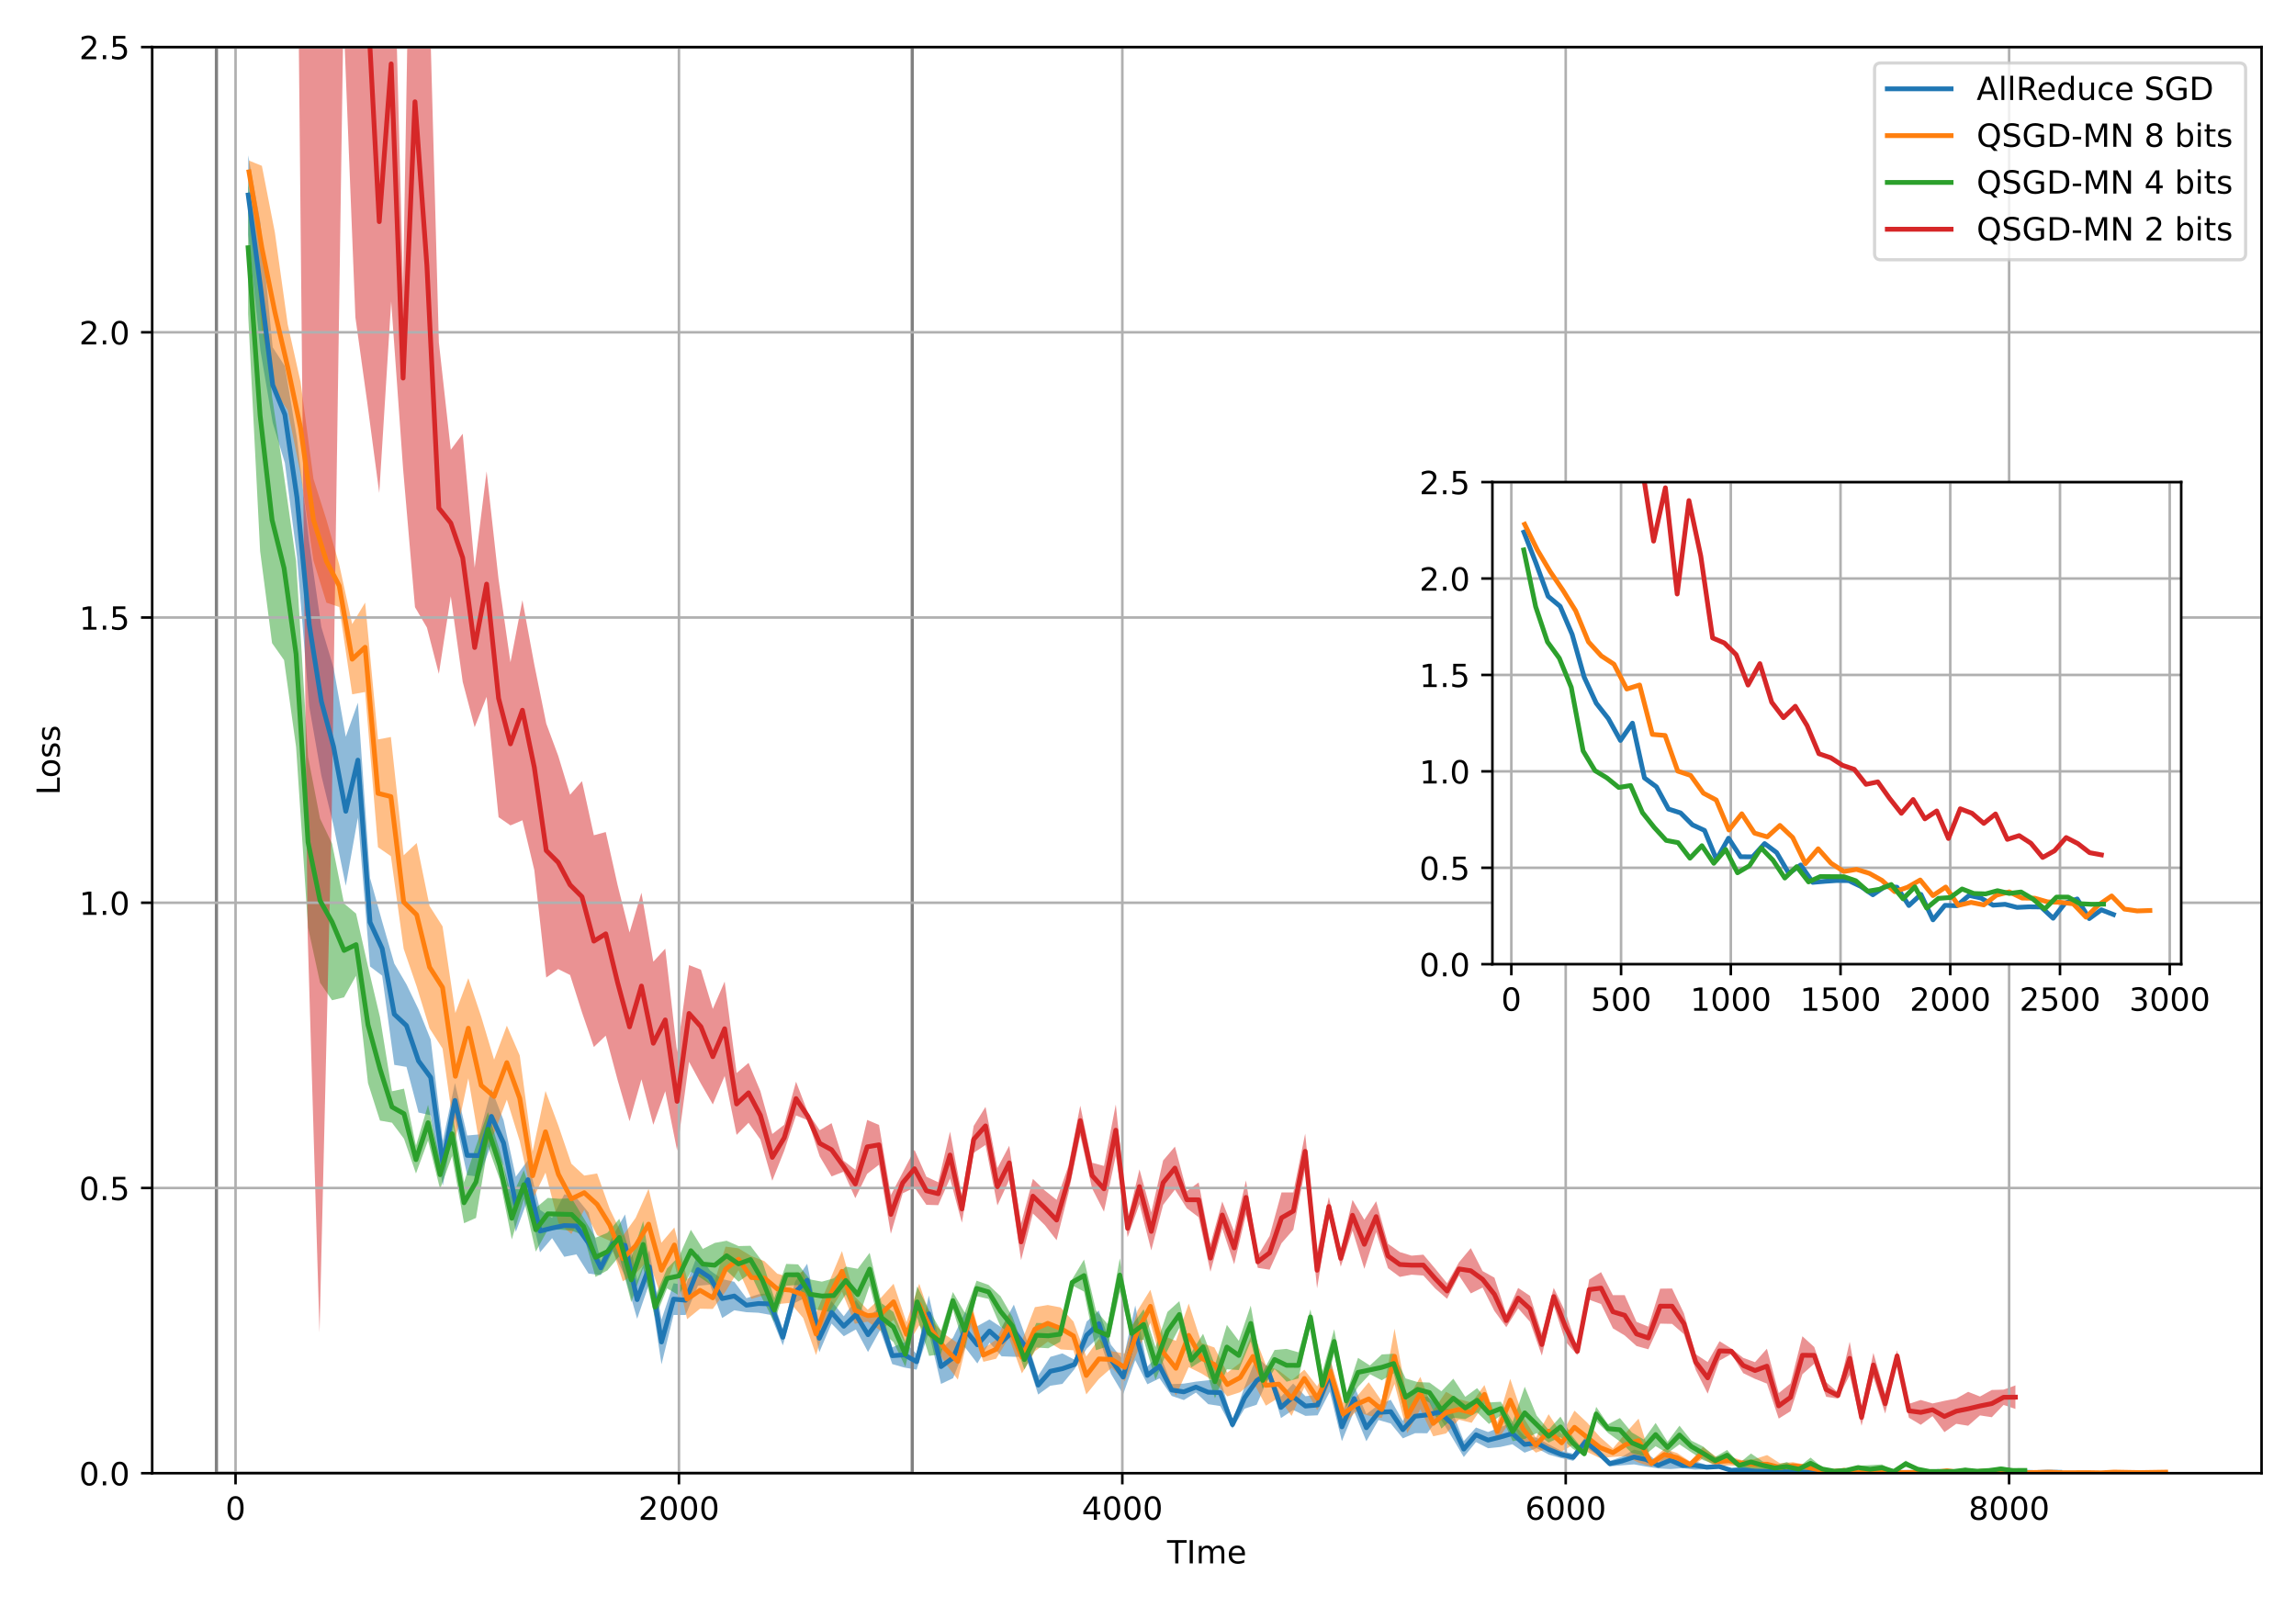 <?xml version="1.0" encoding="utf-8" standalone="no"?>
<!DOCTYPE svg PUBLIC "-//W3C//DTD SVG 1.1//EN"
  "http://www.w3.org/Graphics/SVG/1.1/DTD/svg11.dtd">
<!-- Created with matplotlib (https://matplotlib.org/) -->
<svg height="504pt" version="1.1" viewBox="0 0 720 504" width="720pt" xmlns="http://www.w3.org/2000/svg" xmlns:xlink="http://www.w3.org/1999/xlink">
 <defs>
  <style type="text/css">*{stroke-linecap:butt;stroke-linejoin:round;}</style>
 </defs>
 <g id="figure_1">
  <g id="patch_1">
   <path d="M 0 504 
L 720 504 
L 720 0 
L 0 0 
z
" style="fill:#ffffff;"/>
  </g>
  <g id="axes_1">
   <g id="patch_2">
    <path d="M 47.72 462.04 
L 709.2 462.04 
L 709.2 14.76 
L 47.72 14.76 
z
" style="fill:#ffffff;"/>
   </g>
   <g id="PolyCollection_1">
    <path clip-path="url(#p77cef3ac7f)" d="M 77.846 48.739 
L 77.846 73.592 
L 81.681 110.019 
L 85.515 132.571 
L 89.33 145.193 
L 93.13 174.599 
L 96.953 221.462 
L 100.771 243.26 
L 104.595 258.943 
L 108.431 277.818 
L 112.231 256.426 
L 116.04 303.12 
L 119.841 305.998 
L 123.648 333.976 
L 127.469 334.612 
L 131.238 348.915 
L 135.065 349.798 
L 138.861 371.895 
L 142.666 350.62 
L 146.501 368.598 
L 150.307 369.067 
L 154.102 358.794 
L 157.908 365.608 
L 161.745 386.389 
L 165.538 376.099 
L 169.343 392.765 
L 173.126 388.318 
L 176.953 394.172 
L 180.752 393.395 
L 184.555 399.438 
L 188.388 399.893 
L 192.198 392.427 
L 196.014 400.317 
L 199.801 413.614 
L 203.62 402.488 
L 207.439 427.904 
L 211.225 412.421 
L 215.013 412.413 
L 218.866 403.234 
L 222.651 402.914 
L 226.467 413.369 
L 230.267 410.943 
L 234.076 411.542 
L 237.868 411.72 
L 241.651 412.407 
L 245.49 421.947 
L 249.312 408.599 
L 253.123 406.716 
L 256.931 424.095 
L 260.764 415.116 
L 264.602 419.076 
L 268.392 416.945 
L 272.199 424.038 
L 275.996 417.155 
L 279.815 427.823 
L 283.63 428.912 
L 287.442 429.563 
L 291.252 417.798 
L 295.099 434.04 
L 298.879 432.231 
L 302.685 422.627 
L 306.486 427.622 
L 310.292 421.088 
L 314.094 425.384 
L 317.933 425.523 
L 321.725 425.57 
L 325.562 437.367 
L 329.37 434.598 
L 333.155 434.033 
L 336.971 429.387 
L 340.755 423.011 
L 344.574 419.279 
L 348.378 430.826 
L 352.2 437.296 
L 356.002 426.582 
L 359.81 434.153 
L 363.623 432.29 
L 367.441 437.8 
L 371.239 439.096 
L 375.029 436.75 
L 378.86 440.382 
L 382.665 440.985 
L 386.488 448.036 
L 390.275 441.8 
L 394.075 440.566 
L 397.875 431.839 
L 401.695 444.753 
L 405.521 442.204 
L 409.38 444.06 
L 413.194 443.879 
L 417.021 436.474 
L 420.803 451.999 
L 424.632 442.602 
L 428.476 452.025 
L 432.287 445.35 
L 436.116 446.453 
L 439.925 451.106 
L 443.741 449.487 
L 447.568 449.51 
L 451.379 444.367 
L 455.209 450.551 
L 459.031 456.97 
L 462.853 452.27 
L 466.639 454.2 
L 470.453 453.818 
L 474.263 452.965 
L 478.092 455.606 
L 481.915 454.191 
L 485.711 456.211 
L 489.528 457.296 
L 493.34 458.161 
L 497.2 453.864 
L 501 456.43 
L 504.801 459.906 
L 508.602 459.562 
L 512.419 459.272 
L 516.19 459.952 
L 520.015 460.539 
L 523.822 460.744 
L 527.649 460.459 
L 531.459 460.92 
L 535.26 460.809 
L 539.083 460.559 
L 542.892 461.78 
L 546.74 462.337 
L 550.564 461.811 
L 554.374 461.711 
L 558.16 461.955 
L 561.96 461.748 
L 565.771 461.901 
L 569.607 461.859 
L 573.387 461.911 
L 577.202 461.757 
L 580.997 461.865 
L 584.806 461.868 
L 588.612 461.842 
L 592.458 461.976 
L 596.259 461.962 
L 600.09 461.97 
L 603.938 461.931 
L 607.742 461.781 
L 611.546 461.845 
L 615.361 462.051 
L 619.203 461.873 
L 623.012 461.942 
L 626.819 461.939 
L 630.644 461.913 
L 634.47 461.807 
L 638.292 461.897 
L 642.11 461.931 
L 645.916 461.909 
L 645.916 461.649 
L 645.916 461.649 
L 642.11 461.533 
L 638.292 461.798 
L 634.47 461.644 
L 630.644 461.84 
L 626.819 461.866 
L 623.012 461.847 
L 619.203 461.571 
L 615.361 461.304 
L 611.546 461.519 
L 607.742 461.241 
L 603.938 461.707 
L 600.09 461.561 
L 596.259 461.68 
L 592.458 460.851 
L 588.612 461.709 
L 584.806 461.767 
L 580.997 461.582 
L 577.202 461.264 
L 573.387 461.549 
L 569.607 460.927 
L 565.771 461.452 
L 561.96 461.588 
L 558.16 461.15 
L 554.374 461.331 
L 550.564 460.952 
L 546.74 459.786 
L 542.892 460.521 
L 539.083 459.317 
L 535.26 459.536 
L 531.459 458.184 
L 527.649 458.788 
L 523.822 455.216 
L 520.015 458.61 
L 516.19 455.506 
L 512.419 454.638 
L 508.602 456.873 
L 504.801 458.19 
L 501 454.187 
L 497.2 450.464 
L 493.34 455.946 
L 489.528 454.984 
L 485.711 453.009 
L 481.915 450.914 
L 478.092 450.425 
L 474.263 446.224 
L 470.453 447.583 
L 466.639 449.121 
L 462.853 447.712 
L 459.031 451.968 
L 455.209 442.18 
L 451.379 441.336 
L 447.568 437.966 
L 443.741 438.868 
L 439.925 445.652 
L 436.116 439.001 
L 432.287 440.576 
L 428.476 443.528 
L 424.632 434.654 
L 420.803 442.997 
L 417.021 425.371 
L 413.194 437.395 
L 409.38 437.9 
L 405.521 433.907 
L 401.695 438.072 
L 397.875 429.072 
L 394.075 425.468 
L 390.275 435.014 
L 386.488 445.551 
L 382.665 432.536 
L 378.86 432.899 
L 375.029 433.315 
L 371.239 433.94 
L 367.441 434.1 
L 363.623 424.549 
L 359.81 428.566 
L 356.002 409.431 
L 352.2 426.489 
L 348.378 421.767 
L 344.574 411.021 
L 340.755 414.505 
L 336.971 426.466 
L 333.155 424.467 
L 329.37 425.553 
L 325.562 431.441 
L 321.725 419.52 
L 317.933 409.162 
L 314.094 416.342 
L 310.292 413.815 
L 306.486 415.912 
L 302.685 411.49 
L 298.879 419.472 
L 295.099 423.148 
L 291.252 406.308 
L 287.442 424.568 
L 283.63 420.93 
L 279.815 422.534 
L 275.996 409.763 
L 272.199 413.154 
L 268.392 407.738 
L 264.602 412.814 
L 260.764 408.081 
L 256.931 415.352 
L 253.123 396.336 
L 249.312 402.001 
L 245.49 416.853 
L 241.651 405.479 
L 237.868 405.922 
L 234.076 407.147 
L 230.267 401.999 
L 226.467 401.163 
L 222.651 398.443 
L 218.866 393.197 
L 215.013 403.149 
L 211.225 402.46 
L 207.439 413.866 
L 203.62 392.09 
L 199.801 401.564 
L 196.014 380.861 
L 192.198 387.597 
L 188.388 395.35 
L 184.555 380.272 
L 180.752 375.605 
L 176.953 374.565 
L 173.126 381.992 
L 169.343 379.432 
L 165.538 363.88 
L 161.745 369.052 
L 157.908 351.326 
L 154.102 341.471 
L 150.307 355.781 
L 146.501 356.128 
L 142.666 339.652 
L 138.861 357.846 
L 135.065 326.042 
L 131.238 316.546 
L 127.469 308.73 
L 123.648 302.203 
L 119.841 289.017 
L 116.04 275.366 
L 112.231 220.374 
L 108.431 231.06 
L 104.595 209.401 
L 100.771 196.64 
L 96.953 170.076 
L 93.13 137.476 
L 89.33 114.816 
L 85.515 108.918 
L 81.681 69.899 
L 77.846 48.739 
z
" style="fill:#1f77b4;fill-opacity:0.5;"/>
   </g>
   <g id="PolyCollection_2">
    <path clip-path="url(#p77cef3ac7f)" d="M 78.087 50.368 
L 78.087 57.426 
L 82.122 103.522 
L 86.191 122.842 
L 90.227 128.636 
L 94.248 148.637 
L 98.301 175.869 
L 102.357 189.01 
L 106.376 190.372 
L 110.439 217.757 
L 114.501 217.022 
L 118.538 265.718 
L 122.577 268.51 
L 126.586 297.558 
L 130.666 309.419 
L 134.707 322.534 
L 138.777 328.87 
L 142.793 357.385 
L 146.862 338.17 
L 150.896 361.968 
L 154.943 355.442 
L 158.942 344.871 
L 162.989 357.906 
L 167.023 376.286 
L 171.062 367.758 
L 175.12 383.547 
L 179.177 387.025 
L 183.218 379.426 
L 187.245 387.398 
L 191.234 389.152 
L 195.303 401.844 
L 199.321 399.449 
L 203.393 395.041 
L 207.415 406.995 
L 211.471 395.942 
L 215.472 413.734 
L 219.513 410.446 
L 223.521 410.522 
L 227.538 405.051 
L 231.59 398.364 
L 235.643 407.375 
L 239.702 406.18 
L 243.734 409.009 
L 247.812 408.615 
L 251.862 413.364 
L 255.906 424.994 
L 259.942 411.672 
L 264.03 405.083 
L 268.08 415.162 
L 272.114 414.495 
L 276.146 417.332 
L 280.216 413.941 
L 284.272 422.297 
L 288.259 415.666 
L 292.291 420.408 
L 296.307 427.368 
L 300.367 432.682 
L 304.386 415.981 
L 308.384 427.094 
L 312.384 426.141 
L 316.393 419.494 
L 320.462 430.734 
L 324.531 423.798 
L 328.573 420.775 
L 332.602 423.206 
L 336.627 423.488 
L 340.641 437.326 
L 344.616 432.45 
L 348.644 428.92 
L 352.678 433.195 
L 356.732 423.845 
L 360.749 414.897 
L 364.761 429.331 
L 368.761 437.728 
L 372.771 428.785 
L 376.805 430.783 
L 380.813 433.287 
L 384.853 437.949 
L 388.913 436.643 
L 392.914 433.248 
L 396.954 440.863 
L 400.998 438.376 
L 405.022 444.07 
L 409.032 435.082 
L 413.077 442.293 
L 417.11 433.781 
L 421.169 447.029 
L 425.198 442.681 
L 429.225 443.977 
L 433.281 444.735 
L 437.304 434.039 
L 441.327 449.46 
L 445.4 441.964 
L 449.436 450.452 
L 453.458 449.576 
L 457.488 445.247 
L 461.502 446.228 
L 465.507 440.254 
L 469.55 451.757 
L 473.584 445.789 
L 477.642 452.042 
L 481.63 455.583 
L 485.634 454.187 
L 489.709 455.253 
L 493.731 452.87 
L 497.718 455.387 
L 501.745 457.293 
L 505.794 456.931 
L 509.806 456.711 
L 513.838 458.711 
L 517.875 459.954 
L 521.919 457.92 
L 525.945 458.631 
L 529.989 460.324 
L 534.019 457.402 
L 538.088 460.043 
L 542.12 459.58 
L 546.143 459.808 
L 550.16 460.903 
L 554.16 462.091 
L 558.163 461.553 
L 562.214 460.812 
L 566.213 460.852 
L 570.245 461.577 
L 574.259 461.878 
L 578.297 461.892 
L 582.291 461.894 
L 586.341 461.904 
L 590.393 462.021 
L 594.432 461.937 
L 598.467 461.909 
L 602.49 461.974 
L 606.552 461.86 
L 610.554 461.885 
L 614.582 461.954 
L 618.607 461.868 
L 622.631 461.95 
L 626.645 462.012 
L 630.65 462.11 
L 634.718 461.947 
L 638.763 461.897 
L 642.785 462.089 
L 646.825 461.94 
L 650.849 461.97 
L 654.85 461.971 
L 658.892 461.963 
L 662.929 461.999 
L 666.977 461.92 
L 671.049 461.896 
L 675.084 461.937 
L 679.133 461.796 
L 679.133 461.62 
L 679.133 461.62 
L 675.084 461.626 
L 671.049 461.78 
L 666.977 461.673 
L 662.929 461.392 
L 658.892 461.872 
L 654.85 461.736 
L 650.849 461.693 
L 646.825 461.824 
L 642.785 461.35 
L 638.763 461.611 
L 634.718 461.795 
L 630.65 460.742 
L 626.645 461.744 
L 622.631 460.681 
L 618.607 461.609 
L 614.582 461.598 
L 610.554 460.651 
L 606.552 461.577 
L 602.49 461.886 
L 598.467 461.735 
L 594.432 461.702 
L 590.393 461.472 
L 586.341 461.312 
L 582.291 461.721 
L 578.297 460.437 
L 574.259 461.235 
L 570.245 460.33 
L 566.213 459.338 
L 562.214 458.584 
L 558.163 458.92 
L 554.16 456.348 
L 550.16 457.627 
L 546.143 457.929 
L 542.12 456.71 
L 538.088 456.824 
L 534.019 453.818 
L 529.989 458.349 
L 525.945 455.713 
L 521.919 454.401 
L 517.875 457.975 
L 513.838 444.918 
L 509.806 449.406 
L 505.794 454.251 
L 501.745 450.674 
L 497.718 446.163 
L 493.731 442.412 
L 489.709 449.793 
L 485.634 443.523 
L 481.63 450.881 
L 477.642 444.343 
L 473.584 432.432 
L 469.55 446.094 
L 465.507 434.381 
L 461.502 439.899 
L 457.488 438.81 
L 453.458 436.498 
L 449.436 442.376 
L 445.4 431.815 
L 441.327 439 
L 437.304 416.711 
L 433.281 439.387 
L 429.225 433.505 
L 425.198 438.357 
L 421.169 439.902 
L 417.11 426.274 
L 413.077 434.81 
L 409.032 429.559 
L 405.022 432.941 
L 400.998 429.833 
L 396.954 428.102 
L 392.914 417.582 
L 388.913 427.421 
L 384.853 430.5 
L 380.813 422.601 
L 376.805 421.234 
L 372.771 408.835 
L 368.761 420.527 
L 364.761 418.93 
L 360.749 404.509 
L 356.732 410.997 
L 352.678 424.501 
L 348.644 423.797 
L 344.616 419.934 
L 340.641 425.44 
L 336.627 414.474 
L 332.602 410.047 
L 328.573 409.289 
L 324.531 409.961 
L 320.462 420.532 
L 316.393 412.064 
L 312.384 420.163 
L 308.384 422.888 
L 304.386 407.775 
L 300.367 421.249 
L 296.307 418.516 
L 292.291 414.434 
L 288.259 402.613 
L 284.272 414.694 
L 280.216 402.617 
L 276.146 407.106 
L 272.114 410.764 
L 268.08 406.673 
L 264.03 392.36 
L 259.942 402.196 
L 255.906 411.77 
L 251.862 398.669 
L 247.812 400.605 
L 243.734 399.46 
L 239.702 395.51 
L 235.643 393.966 
L 231.59 391.514 
L 227.538 390.977 
L 223.521 403.538 
L 219.513 398.914 
L 215.472 401.146 
L 211.471 384.974 
L 207.415 389.75 
L 203.393 372.805 
L 199.321 381.973 
L 195.303 387.616 
L 191.234 379.237 
L 187.245 368.026 
L 183.218 368.695 
L 179.177 364.975 
L 175.12 353.077 
L 171.062 342.152 
L 167.023 361.194 
L 162.989 331.037 
L 158.942 321.673 
L 154.943 332.349 
L 150.896 318.834 
L 146.862 306.779 
L 142.793 317.721 
L 138.777 290.535 
L 134.707 284.152 
L 130.666 264.385 
L 126.586 268.244 
L 122.577 231.143 
L 118.538 231.909 
L 114.501 188.982 
L 110.439 195.725 
L 106.376 177.054 
L 102.357 162.971 
L 98.301 150.184 
L 94.248 119.759 
L 90.227 101.741 
L 86.191 72.871 
L 82.122 52.006 
L 78.087 50.368 
z
" style="fill:#ff7f0e;fill-opacity:0.5;"/>
   </g>
   <g id="PolyCollection_3">
    <path clip-path="url(#p77cef3ac7f)" d="M 77.803 56.999 
L 77.803 98.388 
L 81.569 172.821 
L 85.318 201.706 
L 89.078 207.028 
L 92.844 234.239 
L 96.606 290.946 
L 100.363 308.209 
L 104.125 313.705 
L 107.899 312.793 
L 111.658 306.013 
L 115.4 339.699 
L 119.157 351.451 
L 122.916 352.108 
L 126.692 357.151 
L 130.446 368.048 
L 134.232 357.713 
L 138.004 372.936 
L 141.761 362.588 
L 145.514 383.631 
L 149.268 381.98 
L 153.024 359.535 
L 156.759 370.045 
L 160.495 388.721 
L 164.27 376.097 
L 168.02 392.552 
L 171.773 385.682 
L 175.508 385.64 
L 179.26 385.985 
L 182.986 387.336 
L 186.754 400.491 
L 190.48 398.437 
L 194.217 393.974 
L 197.96 408.386 
L 201.692 397.639 
L 205.433 413.345 
L 209.179 404.064 
L 212.927 406.266 
L 216.647 398.821 
L 220.398 401.2 
L 224.129 403.805 
L 227.86 398.529 
L 231.605 401.977 
L 235.337 399.363 
L 239.082 407.36 
L 242.812 414.609 
L 246.545 403.227 
L 250.27 403.032 
L 253.986 410.577 
L 257.732 410.957 
L 261.464 411.726 
L 265.227 405.942 
L 268.968 414.102 
L 272.714 403.166 
L 276.452 417.776 
L 280.172 420.899 
L 283.905 428.644 
L 287.622 413.176 
L 291.353 425.244 
L 295.076 424.702 
L 298.808 410.626 
L 302.521 422.795 
L 306.258 406.531 
L 310.012 407.373 
L 313.749 416.033 
L 317.492 418.806 
L 321.245 429.553 
L 324.978 422.622 
L 328.723 422.86 
L 332.459 420.822 
L 336.228 403.147 
L 339.947 405.088 
L 343.677 423.481 
L 347.416 422.246 
L 351.159 405.152 
L 354.901 420.652 
L 358.636 420.163 
L 362.353 432.798 
L 366.09 423.543 
L 369.827 416.442 
L 373.55 428.862 
L 377.271 426.568 
L 380.997 438.559 
L 384.731 429.439 
L 388.473 429.673 
L 392.212 420.678 
L 395.95 435.54 
L 399.697 429.358 
L 403.461 433.343 
L 407.18 432.307 
L 410.942 415.469 
L 414.675 438.691 
L 418.39 424.568 
L 422.121 441.312 
L 425.859 434.976 
L 429.583 430.988 
L 433.309 432.89 
L 437.047 430.697 
L 440.799 444.087 
L 444.543 438.042 
L 448.278 439.91 
L 452.012 448.056 
L 455.751 444.661 
L 459.488 445.081 
L 463.206 442.978 
L 466.925 446.598 
L 470.656 443.909 
L 474.368 452 
L 478.139 451.296 
L 481.872 449.457 
L 485.61 452.447 
L 489.347 450.757 
L 493.075 454.259 
L 496.81 456.786 
L 500.546 445.695 
L 504.258 449.421 
L 507.983 452.098 
L 511.741 455.754 
L 515.46 456.689 
L 519.186 453.571 
L 522.924 455.771 
L 526.664 452.997 
L 530.406 455.509 
L 534.135 457.935 
L 537.881 459.319 
L 541.609 458.018 
L 545.343 460.273 
L 549.079 461.189 
L 552.828 460.76 
L 556.552 461.264 
L 560.289 461.335 
L 564.033 461.388 
L 567.77 460.752 
L 571.505 461.202 
L 575.233 461.68 
L 578.969 461.488 
L 582.689 460.796 
L 586.422 462.145 
L 590.159 461.352 
L 593.882 461.745 
L 597.613 460.087 
L 601.339 461.172 
L 605.075 461.827 
L 608.809 461.647 
L 612.557 461.762 
L 616.29 461.787 
L 620.023 461.572 
L 623.753 461.441 
L 627.472 461.489 
L 631.215 461.522 
L 634.967 461.768 
L 634.967 460.564 
L 634.967 460.564 
L 631.215 460.843 
L 627.472 459.902 
L 623.753 460.943 
L 620.023 461.236 
L 616.29 460.319 
L 612.557 461.232 
L 608.809 461.395 
L 605.075 461.156 
L 601.339 460.383 
L 597.613 458.066 
L 593.882 461.265 
L 590.159 459.287 
L 586.422 459.497 
L 582.689 459.722 
L 578.969 460.803 
L 575.233 461.115 
L 571.505 460.276 
L 567.77 457.134 
L 564.033 460.148 
L 560.289 458.55 
L 556.552 459.575 
L 552.828 458.392 
L 549.079 455.864 
L 545.343 458.936 
L 541.609 454.748 
L 537.881 456.913 
L 534.135 453.699 
L 530.406 451.82 
L 526.664 447.129 
L 522.924 452.17 
L 519.186 446.269 
L 515.46 451.461 
L 511.741 449.266 
L 507.983 444.739 
L 504.258 446.708 
L 500.546 441.223 
L 496.81 455.111 
L 493.075 450.44 
L 489.347 444.298 
L 485.61 448.433 
L 481.872 443.953 
L 478.139 434.914 
L 474.368 445.977 
L 470.656 439.627 
L 466.925 439.852 
L 463.206 435.356 
L 459.488 438.089 
L 455.751 432.389 
L 452.012 436.341 
L 448.278 433.61 
L 444.543 433.456 
L 440.799 432.308 
L 437.047 424.578 
L 433.309 424.796 
L 429.583 428.262 
L 425.859 425.855 
L 422.121 437.376 
L 418.39 416.879 
L 414.675 430.335 
L 410.942 410.628 
L 407.18 424.122 
L 403.461 423.043 
L 399.697 423.394 
L 395.95 430.35 
L 392.212 409.464 
L 388.473 420.527 
L 384.731 415.511 
L 380.997 428.134 
L 377.271 418.303 
L 373.55 424.247 
L 369.827 408.083 
L 366.09 411.474 
L 362.353 422.513 
L 358.636 410.608 
L 354.901 415.745 
L 351.159 394.633 
L 347.416 415.357 
L 343.677 410.995 
L 339.947 395.029 
L 336.228 401.198 
L 332.459 416.021 
L 328.723 415.031 
L 324.978 414.911 
L 321.245 423.242 
L 317.492 412.979 
L 313.749 406.518 
L 310.012 403 
L 306.258 401.658 
L 302.521 411.628 
L 298.808 405.216 
L 295.076 417.322 
L 291.353 410.944 
L 287.622 403.452 
L 283.905 420.84 
L 280.172 411.479 
L 276.452 408.741 
L 272.714 392.915 
L 268.968 397.931 
L 265.227 397.251 
L 261.464 400.918 
L 257.732 401.967 
L 253.986 401.247 
L 250.27 396.543 
L 246.545 396.401 
L 242.812 407.147 
L 239.082 395.657 
L 235.337 390.708 
L 231.605 390.802 
L 227.86 389.13 
L 224.129 389.813 
L 220.398 391.701 
L 216.647 385.694 
L 212.927 394.061 
L 209.179 397.836 
L 205.433 406.586 
L 201.692 382.962 
L 197.96 394.421 
L 194.217 382.241 
L 190.48 386.637 
L 186.754 388.182 
L 182.986 381.944 
L 179.26 375.799 
L 175.508 375.986 
L 171.773 375.7 
L 168.02 378.824 
L 164.27 367.009 
L 160.495 375.439 
L 156.759 361.111 
L 153.024 348.802 
L 149.268 359.414 
L 145.514 370.797 
L 141.761 348.579 
L 138.004 363.898 
L 134.232 346.501 
L 130.446 359.334 
L 126.692 341.437 
L 122.916 342.252 
L 119.157 319.008 
L 115.4 303.119 
L 111.658 286.521 
L 107.899 283.375 
L 104.125 264.571 
L 100.363 256.719 
L 96.606 237.361 
L 92.844 176.028 
L 89.078 149.355 
L 85.318 124.417 
L 81.569 87.816 
L 77.803 56.999 
z
" style="fill:#2ca02c;fill-opacity:0.5;"/>
   </g>
   <g id="PolyCollection_4">
    <path clip-path="url(#p77cef3ac7f)" d="M 77.787 -15405.269 
L 77.787 -2501.139 
L 81.525 -2593.713 
L 85.251 -603.959 
L 88.984 -677.466 
L 92.734 -84.362 
L 96.471 292.813 
L 100.199 417.967 
L 103.948 260.079 
L 107.7 4.788 
L 111.449 99.509 
L 115.186 126.391 
L 118.93 154.625 
L 122.669 94.567 
L 126.403 147.019 
L 130.134 190.426 
L 133.878 196.819 
L 137.62 211.344 
L 141.359 187.005 
L 145.102 213.855 
L 148.85 228.089 
L 152.596 218.545 
L 156.349 256.289 
L 160.071 258.865 
L 163.82 257.265 
L 167.555 272.889 
L 171.301 306.578 
L 175.052 303.944 
L 178.768 305.787 
L 182.499 317.499 
L 186.227 328.371 
L 189.958 324.807 
L 193.689 338.784 
L 197.417 351.644 
L 201.152 338.509 
L 204.872 352.771 
L 208.615 342.217 
L 212.335 360.853 
L 216.071 332.993 
L 219.8 339.884 
L 223.532 346.379 
L 227.245 337.45 
L 230.993 355.938 
L 234.737 352.137 
L 238.449 357.384 
L 242.184 370.312 
L 245.922 360.94 
L 249.626 349.841 
L 253.339 351.361 
L 257.049 362.672 
L 260.776 368.946 
L 264.488 367.504 
L 268.217 375.78 
L 271.938 368.14 
L 275.654 365.283 
L 279.36 386.949 
L 283.079 374.257 
L 286.78 372.465 
L 290.495 377.864 
L 294.223 377.976 
L 297.917 369.6 
L 301.637 383.487 
L 305.344 361.555 
L 309.047 359.095 
L 312.77 378.06 
L 316.488 370.068 
L 320.201 395.23 
L 323.909 380.581 
L 327.626 384.209 
L 331.341 388.977 
L 335.057 374.195 
L 338.762 356.162 
L 342.476 372.735 
L 346.192 380.015 
L 349.901 362.538 
L 353.613 387.999 
L 357.325 377.588 
L 361.026 392.152 
L 364.74 377.884 
L 368.45 373.094 
L 372.173 378.952 
L 375.876 381.746 
L 379.577 398.881 
L 383.29 385.289 
L 387.017 396.514 
L 390.725 380.868 
L 394.427 397.634 
L 398.142 398.208 
L 401.867 389.918 
L 405.572 385.665 
L 409.293 366.643 
L 413.014 404.068 
L 416.718 381.37 
L 420.439 397.278 
L 424.137 385.968 
L 427.844 397.952 
L 431.547 386.391 
L 435.259 397.73 
L 438.951 400.471 
L 442.653 399.773 
L 446.356 400.048 
L 450.07 404.121 
L 453.788 407.341 
L 457.518 400.041 
L 461.225 405.643 
L 464.923 403.821 
L 468.638 411.183 
L 472.359 416.243 
L 476.07 410.326 
L 479.781 414.551 
L 483.506 425.164 
L 487.228 409.401 
L 490.944 420.777 
L 494.643 425.018 
L 498.365 407.649 
L 502.069 408.982 
L 505.785 416.601 
L 509.488 418.829 
L 513.19 422.151 
L 516.903 423.173 
L 520.613 415.124 
L 524.344 415.208 
L 528.061 418.45 
L 531.779 429.691 
L 535.506 437.087 
L 539.229 426.718 
L 542.94 424.643 
L 546.645 430.655 
L 550.351 432.452 
L 554.083 433.942 
L 557.785 444.918 
L 561.491 442.593 
L 565.212 431.009 
L 568.928 427.695 
L 572.662 438.071 
L 576.355 438.632 
L 580.05 431.238 
L 583.761 447.164 
L 587.474 431.906 
L 591.182 443.333 
L 594.905 427.011 
L 598.616 444.651 
L 602.336 446.859 
L 606.034 444.132 
L 609.752 449.159 
L 613.47 446.545 
L 617.192 447.153 
L 620.902 443.911 
L 624.608 444.481 
L 628.304 440.627 
L 632.012 441.887 
L 632.012 434.5 
L 632.012 434.5 
L 628.304 435.825 
L 624.608 435.932 
L 620.902 437.983 
L 617.192 436.519 
L 613.47 438.625 
L 609.752 439.34 
L 606.034 440.16 
L 602.336 439.071 
L 598.616 440.274 
L 594.905 423.495 
L 591.182 437.168 
L 587.474 424.295 
L 583.761 441.903 
L 580.05 420.797 
L 576.355 436.692 
L 572.662 433.472 
L 568.928 422.462 
L 565.212 419.087 
L 561.491 433.885 
L 557.785 436.924 
L 554.083 422.994 
L 550.351 427.209 
L 546.645 425.853 
L 542.94 422.936 
L 539.229 420.634 
L 535.506 427.178 
L 531.779 424.729 
L 528.061 411.876 
L 524.344 404.111 
L 520.613 404.16 
L 516.903 416.073 
L 513.19 414.561 
L 509.488 406.194 
L 505.785 406.194 
L 502.069 398.98 
L 498.365 401.273 
L 494.643 422.605 
L 490.944 411.602 
L 487.228 403.89 
L 483.506 418.196 
L 479.781 406.41 
L 476.07 403.926 
L 472.359 412.108 
L 468.638 400.71 
L 464.923 398.637 
L 461.225 391.451 
L 457.518 395.9 
L 453.788 402.455 
L 450.07 397.9 
L 446.356 393.5 
L 442.653 393.809 
L 438.951 392.674 
L 435.259 390.087 
L 431.547 376.738 
L 427.844 382.544 
L 424.137 376.323 
L 420.439 392.024 
L 416.718 375.417 
L 413.014 392.695 
L 409.293 355.532 
L 405.572 373.97 
L 401.867 373.98 
L 398.142 387.617 
L 394.427 393.852 
L 390.725 370.223 
L 387.017 386.236 
L 383.29 376.826 
L 379.577 390.264 
L 375.876 370.847 
L 372.173 373.589 
L 368.45 359.599 
L 364.74 363.965 
L 361.026 380.254 
L 357.325 366.741 
L 353.613 382.45 
L 349.901 346.393 
L 346.192 365.677 
L 342.476 364.658 
L 338.762 346.759 
L 335.057 365.627 
L 331.341 376.301 
L 327.626 373.347 
L 323.909 369.723 
L 320.201 383.764 
L 316.488 359.34 
L 312.77 366.339 
L 309.047 347.145 
L 305.344 353.107 
L 301.637 374.855 
L 297.917 354.899 
L 294.223 370.792 
L 290.495 369.034 
L 286.78 360.63 
L 283.079 367.679 
L 279.36 374.817 
L 275.654 352.804 
L 271.938 351.239 
L 268.217 366.872 
L 264.488 364.001 
L 260.776 352.25 
L 257.049 354.472 
L 253.339 348.905 
L 249.626 339.242 
L 245.922 352.744 
L 242.184 355.655 
L 238.449 342.218 
L 234.737 333.347 
L 230.993 336.535 
L 227.245 307.849 
L 223.532 316.427 
L 219.8 304.121 
L 216.071 302.696 
L 212.335 329.977 
L 208.615 297.526 
L 204.872 301.613 
L 201.152 279.987 
L 197.417 292.467 
L 193.689 277.651 
L 189.958 260.948 
L 186.227 261.961 
L 182.499 244.983 
L 178.768 249.252 
L 175.052 237.048 
L 171.301 226.936 
L 167.555 208.453 
L 163.82 188.225 
L 160.071 207.732 
L 156.349 181.723 
L 152.596 147.833 
L 148.85 178.054 
L 145.102 136.03 
L 141.359 141.074 
L 137.62 107.37 
L 133.878 -30.11 
L 130.134 -126.591 
L 126.403 90.137 
L 122.669 -54.494 
L 118.93 -15.591 
L 115.186 -128.32 
L 111.449 -120.098 
L 107.7 -433.451 
L 103.948 -1047.544 
L 100.199 -2153.106 
L 96.471 -1408.33 
L 92.734 -2651.426 
L 88.984 -2165.67 
L 85.251 -3747.908 
L 81.525 -6271.489 
L 77.787 -15405.269 
z
" style="fill:#d62728;fill-opacity:0.5;"/>
   </g>
   <g id="patch_3">
    <path clip-path="url(#p77cef3ac7f)" d="M 67.869 462.04 
L 286.064 462.04 
L 286.064 14.76 
L 67.869 14.76 
z
" style="fill:none;stroke:#808080;stroke-linejoin:miter;"/>
   </g>
   <g id="matplotlib.axis_1">
    <g id="xtick_1">
     <g id="line2d_1">
      <path clip-path="url(#p77cef3ac7f)" d="M 73.866 462.04 
L 73.866 14.76 
" style="fill:none;stroke:#b0b0b0;stroke-linecap:square;stroke-width:0.8;"/>
     </g>
     <g id="line2d_2">
      <defs>
       <path d="M 0 0 
L 0 3.5 
" id="m97e859ae3d" style="stroke:#000000;stroke-width:0.8;"/>
      </defs>
      <g>
       <use style="stroke:#000000;stroke-width:0.8;" x="73.866" xlink:href="#m97e859ae3d" y="462.04"/>
      </g>
     </g>
     <g id="text_1">
      <!-- 0 -->
      <g transform="translate(70.685 476.638)scale(0.1 -0.1)">
       <defs>
        <path d="M 31.781 66.406 
Q 24.172 66.406 20.328 58.906 
Q 16.5 51.422 16.5 36.375 
Q 16.5 21.391 20.328 13.891 
Q 24.172 6.391 31.781 6.391 
Q 39.453 6.391 43.281 13.891 
Q 47.125 21.391 47.125 36.375 
Q 47.125 51.422 43.281 58.906 
Q 39.453 66.406 31.781 66.406 
z
M 31.781 74.219 
Q 44.047 74.219 50.516 64.516 
Q 56.984 54.828 56.984 36.375 
Q 56.984 17.969 50.516 8.266 
Q 44.047 -1.422 31.781 -1.422 
Q 19.531 -1.422 13.062 8.266 
Q 6.594 17.969 6.594 36.375 
Q 6.594 54.828 13.062 64.516 
Q 19.531 74.219 31.781 74.219 
z
" id="DejaVuSans-48"/>
       </defs>
       <use xlink:href="#DejaVuSans-48"/>
      </g>
     </g>
    </g>
    <g id="xtick_2">
     <g id="line2d_3">
      <path clip-path="url(#p77cef3ac7f)" d="M 212.908 462.04 
L 212.908 14.76 
" style="fill:none;stroke:#b0b0b0;stroke-linecap:square;stroke-width:0.8;"/>
     </g>
     <g id="line2d_4">
      <g>
       <use style="stroke:#000000;stroke-width:0.8;" x="212.908" xlink:href="#m97e859ae3d" y="462.04"/>
      </g>
     </g>
     <g id="text_2">
      <!-- 2000 -->
      <g transform="translate(200.183 476.638)scale(0.1 -0.1)">
       <defs>
        <path d="M 19.188 8.297 
L 53.609 8.297 
L 53.609 0 
L 7.328 0 
L 7.328 8.297 
Q 12.938 14.109 22.625 23.891 
Q 32.328 33.688 34.812 36.531 
Q 39.547 41.844 41.422 45.531 
Q 43.312 49.219 43.312 52.781 
Q 43.312 58.594 39.234 62.25 
Q 35.156 65.922 28.609 65.922 
Q 23.969 65.922 18.812 64.312 
Q 13.672 62.703 7.812 59.422 
L 7.812 69.391 
Q 13.766 71.781 18.938 73 
Q 24.125 74.219 28.422 74.219 
Q 39.75 74.219 46.484 68.547 
Q 53.219 62.891 53.219 53.422 
Q 53.219 48.922 51.531 44.891 
Q 49.859 40.875 45.406 35.406 
Q 44.188 33.984 37.641 27.219 
Q 31.109 20.453 19.188 8.297 
z
" id="DejaVuSans-50"/>
       </defs>
       <use xlink:href="#DejaVuSans-50"/>
       <use x="63.623" xlink:href="#DejaVuSans-48"/>
       <use x="127.246" xlink:href="#DejaVuSans-48"/>
       <use x="190.869" xlink:href="#DejaVuSans-48"/>
      </g>
     </g>
    </g>
    <g id="xtick_3">
     <g id="line2d_5">
      <path clip-path="url(#p77cef3ac7f)" d="M 351.949 462.04 
L 351.949 14.76 
" style="fill:none;stroke:#b0b0b0;stroke-linecap:square;stroke-width:0.8;"/>
     </g>
     <g id="line2d_6">
      <g>
       <use style="stroke:#000000;stroke-width:0.8;" x="351.949" xlink:href="#m97e859ae3d" y="462.04"/>
      </g>
     </g>
     <g id="text_3">
      <!-- 4000 -->
      <g transform="translate(339.224 476.638)scale(0.1 -0.1)">
       <defs>
        <path d="M 37.797 64.312 
L 12.891 25.391 
L 37.797 25.391 
z
M 35.203 72.906 
L 47.609 72.906 
L 47.609 25.391 
L 58.016 25.391 
L 58.016 17.188 
L 47.609 17.188 
L 47.609 0 
L 37.797 0 
L 37.797 17.188 
L 4.891 17.188 
L 4.891 26.703 
z
" id="DejaVuSans-52"/>
       </defs>
       <use xlink:href="#DejaVuSans-52"/>
       <use x="63.623" xlink:href="#DejaVuSans-48"/>
       <use x="127.246" xlink:href="#DejaVuSans-48"/>
       <use x="190.869" xlink:href="#DejaVuSans-48"/>
      </g>
     </g>
    </g>
    <g id="xtick_4">
     <g id="line2d_7">
      <path clip-path="url(#p77cef3ac7f)" d="M 490.991 462.04 
L 490.991 14.76 
" style="fill:none;stroke:#b0b0b0;stroke-linecap:square;stroke-width:0.8;"/>
     </g>
     <g id="line2d_8">
      <g>
       <use style="stroke:#000000;stroke-width:0.8;" x="490.991" xlink:href="#m97e859ae3d" y="462.04"/>
      </g>
     </g>
     <g id="text_4">
      <!-- 6000 -->
      <g transform="translate(478.266 476.638)scale(0.1 -0.1)">
       <defs>
        <path d="M 33.016 40.375 
Q 26.375 40.375 22.484 35.828 
Q 18.609 31.297 18.609 23.391 
Q 18.609 15.531 22.484 10.953 
Q 26.375 6.391 33.016 6.391 
Q 39.656 6.391 43.531 10.953 
Q 47.406 15.531 47.406 23.391 
Q 47.406 31.297 43.531 35.828 
Q 39.656 40.375 33.016 40.375 
z
M 52.594 71.297 
L 52.594 62.312 
Q 48.875 64.062 45.094 64.984 
Q 41.312 65.922 37.594 65.922 
Q 27.828 65.922 22.672 59.328 
Q 17.531 52.734 16.797 39.406 
Q 19.672 43.656 24.016 45.922 
Q 28.375 48.188 33.594 48.188 
Q 44.578 48.188 50.953 41.516 
Q 57.328 34.859 57.328 23.391 
Q 57.328 12.156 50.688 5.359 
Q 44.047 -1.422 33.016 -1.422 
Q 20.359 -1.422 13.672 8.266 
Q 6.984 17.969 6.984 36.375 
Q 6.984 53.656 15.188 63.938 
Q 23.391 74.219 37.203 74.219 
Q 40.922 74.219 44.703 73.484 
Q 48.484 72.75 52.594 71.297 
z
" id="DejaVuSans-54"/>
       </defs>
       <use xlink:href="#DejaVuSans-54"/>
       <use x="63.623" xlink:href="#DejaVuSans-48"/>
       <use x="127.246" xlink:href="#DejaVuSans-48"/>
       <use x="190.869" xlink:href="#DejaVuSans-48"/>
      </g>
     </g>
    </g>
    <g id="xtick_5">
     <g id="line2d_9">
      <path clip-path="url(#p77cef3ac7f)" d="M 630.032 462.04 
L 630.032 14.76 
" style="fill:none;stroke:#b0b0b0;stroke-linecap:square;stroke-width:0.8;"/>
     </g>
     <g id="line2d_10">
      <g>
       <use style="stroke:#000000;stroke-width:0.8;" x="630.032" xlink:href="#m97e859ae3d" y="462.04"/>
      </g>
     </g>
     <g id="text_5">
      <!-- 8000 -->
      <g transform="translate(617.307 476.638)scale(0.1 -0.1)">
       <defs>
        <path d="M 31.781 34.625 
Q 24.75 34.625 20.719 30.859 
Q 16.703 27.094 16.703 20.516 
Q 16.703 13.922 20.719 10.156 
Q 24.75 6.391 31.781 6.391 
Q 38.812 6.391 42.859 10.172 
Q 46.922 13.969 46.922 20.516 
Q 46.922 27.094 42.891 30.859 
Q 38.875 34.625 31.781 34.625 
z
M 21.922 38.812 
Q 15.578 40.375 12.031 44.719 
Q 8.5 49.078 8.5 55.328 
Q 8.5 64.062 14.719 69.141 
Q 20.953 74.219 31.781 74.219 
Q 42.672 74.219 48.875 69.141 
Q 55.078 64.062 55.078 55.328 
Q 55.078 49.078 51.531 44.719 
Q 48 40.375 41.703 38.812 
Q 48.828 37.156 52.797 32.312 
Q 56.781 27.484 56.781 20.516 
Q 56.781 9.906 50.312 4.234 
Q 43.844 -1.422 31.781 -1.422 
Q 19.734 -1.422 13.25 4.234 
Q 6.781 9.906 6.781 20.516 
Q 6.781 27.484 10.781 32.312 
Q 14.797 37.156 21.922 38.812 
z
M 18.312 54.391 
Q 18.312 48.734 21.844 45.562 
Q 25.391 42.391 31.781 42.391 
Q 38.141 42.391 41.719 45.562 
Q 45.312 48.734 45.312 54.391 
Q 45.312 60.062 41.719 63.234 
Q 38.141 66.406 31.781 66.406 
Q 25.391 66.406 21.844 63.234 
Q 18.312 60.062 18.312 54.391 
z
" id="DejaVuSans-56"/>
       </defs>
       <use xlink:href="#DejaVuSans-56"/>
       <use x="63.623" xlink:href="#DejaVuSans-48"/>
       <use x="127.246" xlink:href="#DejaVuSans-48"/>
       <use x="190.869" xlink:href="#DejaVuSans-48"/>
      </g>
     </g>
    </g>
    <g id="text_6">
     <!-- TIme -->
     <g transform="translate(365.984 490.317)scale(0.1 -0.1)">
      <defs>
       <path d="M -0.297 72.906 
L 61.375 72.906 
L 61.375 64.594 
L 35.5 64.594 
L 35.5 0 
L 25.594 0 
L 25.594 64.594 
L -0.297 64.594 
z
" id="DejaVuSans-84"/>
       <path d="M 9.812 72.906 
L 19.672 72.906 
L 19.672 0 
L 9.812 0 
z
" id="DejaVuSans-73"/>
       <path d="M 52 44.188 
Q 55.375 50.25 60.062 53.125 
Q 64.75 56 71.094 56 
Q 79.641 56 84.281 50.016 
Q 88.922 44.047 88.922 33.016 
L 88.922 0 
L 79.891 0 
L 79.891 32.719 
Q 79.891 40.578 77.094 44.375 
Q 74.312 48.188 68.609 48.188 
Q 61.625 48.188 57.562 43.547 
Q 53.516 38.922 53.516 30.906 
L 53.516 0 
L 44.484 0 
L 44.484 32.719 
Q 44.484 40.625 41.703 44.406 
Q 38.922 48.188 33.109 48.188 
Q 26.219 48.188 22.156 43.531 
Q 18.109 38.875 18.109 30.906 
L 18.109 0 
L 9.078 0 
L 9.078 54.688 
L 18.109 54.688 
L 18.109 46.188 
Q 21.188 51.219 25.484 53.609 
Q 29.781 56 35.688 56 
Q 41.656 56 45.828 52.969 
Q 50 49.953 52 44.188 
z
" id="DejaVuSans-109"/>
       <path d="M 56.203 29.594 
L 56.203 25.203 
L 14.891 25.203 
Q 15.484 15.922 20.484 11.062 
Q 25.484 6.203 34.422 6.203 
Q 39.594 6.203 44.453 7.469 
Q 49.312 8.734 54.109 11.281 
L 54.109 2.781 
Q 49.266 0.734 44.188 -0.344 
Q 39.109 -1.422 33.891 -1.422 
Q 20.797 -1.422 13.156 6.188 
Q 5.516 13.812 5.516 26.812 
Q 5.516 40.234 12.766 48.109 
Q 20.016 56 32.328 56 
Q 43.359 56 49.781 48.891 
Q 56.203 41.797 56.203 29.594 
z
M 47.219 32.234 
Q 47.125 39.594 43.094 43.984 
Q 39.062 48.391 32.422 48.391 
Q 24.906 48.391 20.391 44.141 
Q 15.875 39.891 15.188 32.172 
z
" id="DejaVuSans-101"/>
      </defs>
      <use xlink:href="#DejaVuSans-84"/>
      <use x="61.084" xlink:href="#DejaVuSans-73"/>
      <use x="90.576" xlink:href="#DejaVuSans-109"/>
      <use x="187.988" xlink:href="#DejaVuSans-101"/>
     </g>
    </g>
   </g>
   <g id="matplotlib.axis_2">
    <g id="ytick_1">
     <g id="line2d_11">
      <path clip-path="url(#p77cef3ac7f)" d="M 47.72 462.04 
L 709.2 462.04 
" style="fill:none;stroke:#b0b0b0;stroke-linecap:square;stroke-width:0.8;"/>
     </g>
     <g id="line2d_12">
      <defs>
       <path d="M 0 0 
L -3.5 0 
" id="m31ed129122" style="stroke:#000000;stroke-width:0.8;"/>
      </defs>
      <g>
       <use style="stroke:#000000;stroke-width:0.8;" x="47.72" xlink:href="#m31ed129122" y="462.04"/>
      </g>
     </g>
     <g id="text_7">
      <!-- 0.0 -->
      <g transform="translate(24.817 465.839)scale(0.1 -0.1)">
       <defs>
        <path d="M 10.688 12.406 
L 21 12.406 
L 21 0 
L 10.688 0 
z
" id="DejaVuSans-46"/>
       </defs>
       <use xlink:href="#DejaVuSans-48"/>
       <use x="63.623" xlink:href="#DejaVuSans-46"/>
       <use x="95.41" xlink:href="#DejaVuSans-48"/>
      </g>
     </g>
    </g>
    <g id="ytick_2">
     <g id="line2d_13">
      <path clip-path="url(#p77cef3ac7f)" d="M 47.72 372.584 
L 709.2 372.584 
" style="fill:none;stroke:#b0b0b0;stroke-linecap:square;stroke-width:0.8;"/>
     </g>
     <g id="line2d_14">
      <g>
       <use style="stroke:#000000;stroke-width:0.8;" x="47.72" xlink:href="#m31ed129122" y="372.584"/>
      </g>
     </g>
     <g id="text_8">
      <!-- 0.5 -->
      <g transform="translate(24.817 376.383)scale(0.1 -0.1)">
       <defs>
        <path d="M 10.797 72.906 
L 49.516 72.906 
L 49.516 64.594 
L 19.828 64.594 
L 19.828 46.734 
Q 21.969 47.469 24.109 47.828 
Q 26.266 48.188 28.422 48.188 
Q 40.625 48.188 47.75 41.5 
Q 54.891 34.812 54.891 23.391 
Q 54.891 11.625 47.562 5.094 
Q 40.234 -1.422 26.906 -1.422 
Q 22.312 -1.422 17.547 -0.641 
Q 12.797 0.141 7.719 1.703 
L 7.719 11.625 
Q 12.109 9.234 16.797 8.062 
Q 21.484 6.891 26.703 6.891 
Q 35.156 6.891 40.078 11.328 
Q 45.016 15.766 45.016 23.391 
Q 45.016 31 40.078 35.438 
Q 35.156 39.891 26.703 39.891 
Q 22.75 39.891 18.812 39.016 
Q 14.891 38.141 10.797 36.281 
z
" id="DejaVuSans-53"/>
       </defs>
       <use xlink:href="#DejaVuSans-48"/>
       <use x="63.623" xlink:href="#DejaVuSans-46"/>
       <use x="95.41" xlink:href="#DejaVuSans-53"/>
      </g>
     </g>
    </g>
    <g id="ytick_3">
     <g id="line2d_15">
      <path clip-path="url(#p77cef3ac7f)" d="M 47.72 283.128 
L 709.2 283.128 
" style="fill:none;stroke:#b0b0b0;stroke-linecap:square;stroke-width:0.8;"/>
     </g>
     <g id="line2d_16">
      <g>
       <use style="stroke:#000000;stroke-width:0.8;" x="47.72" xlink:href="#m31ed129122" y="283.128"/>
      </g>
     </g>
     <g id="text_9">
      <!-- 1.0 -->
      <g transform="translate(24.817 286.927)scale(0.1 -0.1)">
       <defs>
        <path d="M 12.406 8.297 
L 28.516 8.297 
L 28.516 63.922 
L 10.984 60.406 
L 10.984 69.391 
L 28.422 72.906 
L 38.281 72.906 
L 38.281 8.297 
L 54.391 8.297 
L 54.391 0 
L 12.406 0 
z
" id="DejaVuSans-49"/>
       </defs>
       <use xlink:href="#DejaVuSans-49"/>
       <use x="63.623" xlink:href="#DejaVuSans-46"/>
       <use x="95.41" xlink:href="#DejaVuSans-48"/>
      </g>
     </g>
    </g>
    <g id="ytick_4">
     <g id="line2d_17">
      <path clip-path="url(#p77cef3ac7f)" d="M 47.72 193.672 
L 709.2 193.672 
" style="fill:none;stroke:#b0b0b0;stroke-linecap:square;stroke-width:0.8;"/>
     </g>
     <g id="line2d_18">
      <g>
       <use style="stroke:#000000;stroke-width:0.8;" x="47.72" xlink:href="#m31ed129122" y="193.672"/>
      </g>
     </g>
     <g id="text_10">
      <!-- 1.5 -->
      <g transform="translate(24.817 197.471)scale(0.1 -0.1)">
       <use xlink:href="#DejaVuSans-49"/>
       <use x="63.623" xlink:href="#DejaVuSans-46"/>
       <use x="95.41" xlink:href="#DejaVuSans-53"/>
      </g>
     </g>
    </g>
    <g id="ytick_5">
     <g id="line2d_19">
      <path clip-path="url(#p77cef3ac7f)" d="M 47.72 104.216 
L 709.2 104.216 
" style="fill:none;stroke:#b0b0b0;stroke-linecap:square;stroke-width:0.8;"/>
     </g>
     <g id="line2d_20">
      <g>
       <use style="stroke:#000000;stroke-width:0.8;" x="47.72" xlink:href="#m31ed129122" y="104.216"/>
      </g>
     </g>
     <g id="text_11">
      <!-- 2.0 -->
      <g transform="translate(24.817 108.015)scale(0.1 -0.1)">
       <use xlink:href="#DejaVuSans-50"/>
       <use x="63.623" xlink:href="#DejaVuSans-46"/>
       <use x="95.41" xlink:href="#DejaVuSans-48"/>
      </g>
     </g>
    </g>
    <g id="ytick_6">
     <g id="line2d_21">
      <path clip-path="url(#p77cef3ac7f)" d="M 47.72 14.76 
L 709.2 14.76 
" style="fill:none;stroke:#b0b0b0;stroke-linecap:square;stroke-width:0.8;"/>
     </g>
     <g id="line2d_22">
      <g>
       <use style="stroke:#000000;stroke-width:0.8;" x="47.72" xlink:href="#m31ed129122" y="14.76"/>
      </g>
     </g>
     <g id="text_12">
      <!-- 2.5 -->
      <g transform="translate(24.817 18.559)scale(0.1 -0.1)">
       <use xlink:href="#DejaVuSans-50"/>
       <use x="63.623" xlink:href="#DejaVuSans-46"/>
       <use x="95.41" xlink:href="#DejaVuSans-53"/>
      </g>
     </g>
    </g>
    <g id="text_13">
     <!-- Loss -->
     <g transform="translate(18.737 249.367)rotate(-90)scale(0.1 -0.1)">
      <defs>
       <path d="M 9.812 72.906 
L 19.672 72.906 
L 19.672 8.297 
L 55.172 8.297 
L 55.172 0 
L 9.812 0 
z
" id="DejaVuSans-76"/>
       <path d="M 30.609 48.391 
Q 23.391 48.391 19.188 42.75 
Q 14.984 37.109 14.984 27.297 
Q 14.984 17.484 19.156 11.844 
Q 23.344 6.203 30.609 6.203 
Q 37.797 6.203 41.984 11.859 
Q 46.188 17.531 46.188 27.297 
Q 46.188 37.016 41.984 42.703 
Q 37.797 48.391 30.609 48.391 
z
M 30.609 56 
Q 42.328 56 49.016 48.375 
Q 55.719 40.766 55.719 27.297 
Q 55.719 13.875 49.016 6.219 
Q 42.328 -1.422 30.609 -1.422 
Q 18.844 -1.422 12.172 6.219 
Q 5.516 13.875 5.516 27.297 
Q 5.516 40.766 12.172 48.375 
Q 18.844 56 30.609 56 
z
" id="DejaVuSans-111"/>
       <path d="M 44.281 53.078 
L 44.281 44.578 
Q 40.484 46.531 36.375 47.5 
Q 32.281 48.484 27.875 48.484 
Q 21.188 48.484 17.844 46.438 
Q 14.5 44.391 14.5 40.281 
Q 14.5 37.156 16.891 35.375 
Q 19.281 33.594 26.516 31.984 
L 29.594 31.297 
Q 39.156 29.25 43.188 25.516 
Q 47.219 21.781 47.219 15.094 
Q 47.219 7.469 41.188 3.016 
Q 35.156 -1.422 24.609 -1.422 
Q 20.219 -1.422 15.453 -0.562 
Q 10.688 0.297 5.422 2 
L 5.422 11.281 
Q 10.406 8.688 15.234 7.391 
Q 20.062 6.109 24.812 6.109 
Q 31.156 6.109 34.562 8.281 
Q 37.984 10.453 37.984 14.406 
Q 37.984 18.062 35.516 20.016 
Q 33.062 21.969 24.703 23.781 
L 21.578 24.516 
Q 13.234 26.266 9.516 29.906 
Q 5.812 33.547 5.812 39.891 
Q 5.812 47.609 11.281 51.797 
Q 16.75 56 26.812 56 
Q 31.781 56 36.172 55.266 
Q 40.578 54.547 44.281 53.078 
z
" id="DejaVuSans-115"/>
      </defs>
      <use xlink:href="#DejaVuSans-76"/>
      <use x="53.963" xlink:href="#DejaVuSans-111"/>
      <use x="115.145" xlink:href="#DejaVuSans-115"/>
      <use x="167.244" xlink:href="#DejaVuSans-115"/>
     </g>
    </g>
   </g>
   <g id="line2d_23">
    <path clip-path="url(#p77cef3ac7f)" d="M 77.846 61.165 
L 81.681 89.959 
L 85.515 120.744 
L 89.33 130.004 
L 93.13 156.038 
L 96.953 195.769 
L 100.771 219.95 
L 104.595 234.172 
L 108.431 254.439 
L 112.231 238.4 
L 116.04 289.243 
L 119.841 297.507 
L 123.648 318.089 
L 127.469 321.671 
L 131.238 332.731 
L 135.065 337.92 
L 138.861 364.87 
L 142.666 345.136 
L 146.501 362.363 
L 150.307 362.424 
L 154.102 350.133 
L 157.908 358.467 
L 161.745 377.721 
L 165.538 369.989 
L 169.343 386.098 
L 173.126 385.155 
L 176.953 384.369 
L 180.752 384.5 
L 184.555 389.855 
L 188.388 397.621 
L 192.198 390.012 
L 196.014 390.589 
L 199.801 407.589 
L 203.62 397.289 
L 207.439 420.885 
L 211.225 407.44 
L 215.013 407.781 
L 218.866 398.215 
L 222.651 400.679 
L 226.467 407.266 
L 230.267 406.471 
L 234.076 409.345 
L 237.868 408.821 
L 241.651 408.943 
L 245.49 419.4 
L 249.312 405.3 
L 253.123 401.526 
L 256.931 419.723 
L 260.764 411.599 
L 264.602 415.945 
L 268.392 412.341 
L 272.199 418.596 
L 275.996 413.459 
L 279.815 425.179 
L 283.63 424.921 
L 287.442 427.066 
L 291.252 412.053 
L 295.099 428.594 
L 298.879 425.851 
L 302.685 417.059 
L 306.486 421.767 
L 310.292 417.452 
L 314.094 420.863 
L 317.933 417.343 
L 321.725 422.545 
L 325.562 434.404 
L 329.37 430.075 
L 333.155 429.25 
L 336.971 427.926 
L 340.755 418.758 
L 344.574 415.15 
L 348.378 426.297 
L 352.2 431.892 
L 356.002 418.007 
L 359.81 431.359 
L 363.623 428.42 
L 367.441 435.95 
L 371.239 436.518 
L 375.029 435.033 
L 378.86 436.64 
L 382.665 436.76 
L 386.488 446.794 
L 390.275 438.407 
L 394.075 433.017 
L 397.875 430.455 
L 401.695 441.412 
L 405.521 438.055 
L 409.38 440.98 
L 413.194 440.637 
L 417.021 430.923 
L 420.803 447.498 
L 424.632 438.628 
L 428.476 447.776 
L 432.287 442.963 
L 436.116 442.727 
L 439.925 448.379 
L 443.741 444.177 
L 447.568 443.738 
L 451.379 442.852 
L 455.209 446.366 
L 459.031 454.469 
L 462.853 449.991 
L 466.639 451.661 
L 470.453 450.701 
L 474.263 449.595 
L 478.092 453.016 
L 481.915 452.553 
L 485.711 454.61 
L 489.528 456.14 
L 493.34 457.053 
L 497.2 452.164 
L 501 455.308 
L 504.801 459.048 
L 508.602 458.218 
L 512.419 456.955 
L 516.19 457.729 
L 520.015 459.575 
L 523.822 457.98 
L 527.649 459.624 
L 531.459 459.552 
L 535.26 460.172 
L 539.083 459.938 
L 542.892 461.151 
L 546.74 461.062 
L 550.564 461.381 
L 558.16 461.552 
L 565.771 461.676 
L 569.607 461.393 
L 573.387 461.73 
L 577.202 461.511 
L 580.997 461.723 
L 584.806 461.818 
L 588.612 461.776 
L 592.458 461.413 
L 596.259 461.821 
L 603.938 461.819 
L 607.742 461.511 
L 611.546 461.682 
L 619.203 461.722 
L 623.012 461.894 
L 630.644 461.877 
L 634.47 461.725 
L 638.292 461.848 
L 642.11 461.732 
L 645.916 461.779 
L 645.916 461.779 
" style="fill:none;stroke:#1f77b4;stroke-linecap:square;stroke-width:1.5;"/>
   </g>
   <g id="line2d_24">
    <path clip-path="url(#p77cef3ac7f)" d="M 78.087 53.897 
L 82.122 77.764 
L 86.191 97.856 
L 90.227 115.188 
L 94.248 134.198 
L 98.301 163.026 
L 102.357 175.99 
L 106.376 183.713 
L 110.439 206.741 
L 114.501 203.002 
L 118.538 248.813 
L 122.577 249.827 
L 126.586 282.901 
L 130.666 286.902 
L 134.707 303.343 
L 138.777 309.703 
L 142.793 337.553 
L 146.862 322.475 
L 150.896 340.401 
L 154.943 343.895 
L 158.942 333.272 
L 162.989 344.472 
L 167.023 368.74 
L 171.062 354.955 
L 175.12 368.312 
L 179.177 376 
L 183.218 374.06 
L 187.245 377.712 
L 191.234 384.194 
L 195.303 394.73 
L 199.321 390.711 
L 203.393 383.923 
L 207.415 398.372 
L 211.471 390.458 
L 215.472 407.44 
L 219.513 404.68 
L 223.521 407.03 
L 227.538 398.014 
L 231.59 394.939 
L 235.643 400.67 
L 239.702 400.845 
L 243.734 404.234 
L 247.812 404.61 
L 251.862 406.016 
L 255.906 418.382 
L 259.942 406.934 
L 264.03 398.722 
L 268.08 410.917 
L 272.114 412.63 
L 276.146 412.219 
L 280.216 408.279 
L 284.272 418.496 
L 288.259 409.14 
L 292.291 417.421 
L 296.307 422.942 
L 300.367 426.965 
L 304.386 411.878 
L 308.384 424.991 
L 312.384 423.152 
L 316.393 415.779 
L 320.462 425.633 
L 324.531 416.88 
L 328.573 415.032 
L 332.602 416.626 
L 336.627 418.981 
L 340.641 431.383 
L 344.616 426.192 
L 348.644 426.358 
L 352.678 428.848 
L 356.732 417.421 
L 360.749 409.703 
L 364.761 424.13 
L 368.761 429.127 
L 372.771 418.81 
L 376.805 426.009 
L 380.813 427.944 
L 384.853 434.225 
L 388.913 432.032 
L 392.914 425.415 
L 396.954 434.482 
L 400.998 434.105 
L 405.022 438.505 
L 409.032 432.32 
L 413.077 438.551 
L 417.11 430.027 
L 421.169 443.465 
L 425.198 440.519 
L 429.225 438.741 
L 433.281 442.061 
L 437.304 425.375 
L 441.327 444.23 
L 445.4 436.889 
L 449.436 446.414 
L 453.458 443.037 
L 457.488 442.028 
L 461.502 443.063 
L 465.507 437.317 
L 469.55 448.925 
L 473.584 439.11 
L 477.642 448.192 
L 481.63 453.232 
L 485.634 448.855 
L 489.709 452.523 
L 493.731 447.641 
L 501.745 453.983 
L 505.794 455.591 
L 509.806 453.058 
L 513.838 451.815 
L 517.875 458.964 
L 521.919 456.161 
L 525.945 457.172 
L 529.989 459.337 
L 534.019 455.61 
L 538.088 458.433 
L 542.12 458.145 
L 546.143 458.869 
L 550.16 459.265 
L 554.16 459.219 
L 558.163 460.236 
L 562.214 459.698 
L 566.213 460.095 
L 570.245 460.953 
L 574.259 461.557 
L 578.297 461.164 
L 582.291 461.807 
L 586.341 461.608 
L 594.432 461.82 
L 606.552 461.718 
L 610.554 461.268 
L 614.582 461.776 
L 618.607 461.739 
L 622.631 461.316 
L 626.645 461.878 
L 630.65 461.426 
L 634.718 461.871 
L 642.785 461.719 
L 646.825 461.882 
L 654.85 461.854 
L 658.892 461.917 
L 662.929 461.696 
L 671.049 461.838 
L 679.133 461.708 
L 679.133 461.708 
" style="fill:none;stroke:#ff7f0e;stroke-linecap:square;stroke-width:1.5;"/>
   </g>
   <g id="line2d_25">
    <path clip-path="url(#p77cef3ac7f)" d="M 77.803 77.694 
L 81.569 130.319 
L 85.318 163.061 
L 89.078 178.192 
L 92.844 205.134 
L 96.606 264.154 
L 100.363 282.464 
L 104.125 289.138 
L 107.899 298.084 
L 111.658 296.267 
L 115.4 321.409 
L 119.157 335.229 
L 122.916 347.18 
L 126.692 349.294 
L 130.446 363.691 
L 134.232 352.107 
L 138.004 368.417 
L 141.761 355.584 
L 145.514 377.214 
L 149.268 370.697 
L 153.024 354.169 
L 156.759 365.578 
L 160.495 382.08 
L 164.27 371.553 
L 168.02 385.688 
L 171.773 380.691 
L 179.26 380.892 
L 182.986 384.64 
L 186.754 394.336 
L 190.48 392.537 
L 194.217 388.108 
L 197.96 401.404 
L 201.692 390.3 
L 205.433 409.965 
L 209.179 400.95 
L 212.927 400.163 
L 216.647 392.257 
L 220.398 396.451 
L 224.129 396.809 
L 227.86 393.83 
L 231.605 396.389 
L 235.337 395.035 
L 239.082 401.509 
L 242.812 410.878 
L 246.545 399.814 
L 250.27 399.788 
L 253.986 405.912 
L 257.732 406.462 
L 261.464 406.322 
L 265.227 401.596 
L 268.968 406.016 
L 272.714 398.041 
L 276.452 413.259 
L 280.172 416.189 
L 283.905 424.742 
L 287.622 408.314 
L 291.353 418.094 
L 295.076 421.012 
L 298.808 407.921 
L 302.521 417.212 
L 306.258 404.095 
L 310.012 405.187 
L 313.749 411.275 
L 317.492 415.892 
L 321.245 426.397 
L 324.978 418.767 
L 328.723 418.946 
L 332.459 418.421 
L 336.228 402.173 
L 339.947 400.059 
L 343.677 417.238 
L 347.416 418.801 
L 351.159 399.893 
L 354.901 418.199 
L 358.636 415.386 
L 362.353 427.655 
L 366.09 417.509 
L 369.827 412.263 
L 373.55 426.555 
L 377.271 422.436 
L 380.997 433.347 
L 384.731 422.475 
L 388.473 425.1 
L 392.212 415.071 
L 395.95 432.945 
L 399.697 426.376 
L 403.461 428.193 
L 407.18 428.214 
L 410.942 413.049 
L 414.675 434.513 
L 418.39 420.723 
L 422.121 439.344 
L 425.859 430.416 
L 433.309 428.843 
L 437.047 427.638 
L 440.799 438.197 
L 444.543 435.749 
L 448.278 436.76 
L 452.012 442.199 
L 455.751 438.525 
L 459.488 441.585 
L 463.206 439.167 
L 466.925 443.225 
L 470.656 441.768 
L 474.368 448.989 
L 478.139 443.105 
L 485.61 450.44 
L 489.347 447.527 
L 493.075 452.35 
L 496.81 455.949 
L 500.546 443.459 
L 504.258 448.065 
L 507.983 448.418 
L 511.741 452.51 
L 515.46 454.075 
L 519.186 449.92 
L 522.924 453.97 
L 526.664 450.063 
L 530.406 453.664 
L 534.135 455.817 
L 537.881 458.116 
L 541.609 456.383 
L 545.343 459.605 
L 549.079 458.526 
L 552.828 459.576 
L 556.552 460.419 
L 560.289 459.942 
L 564.033 460.768 
L 567.77 458.943 
L 571.505 460.739 
L 575.233 461.397 
L 578.969 461.145 
L 582.689 460.259 
L 586.422 460.821 
L 590.159 460.32 
L 593.882 461.505 
L 597.613 459.077 
L 601.339 460.778 
L 605.075 461.491 
L 612.557 461.497 
L 616.29 461.053 
L 620.023 461.404 
L 623.753 461.192 
L 627.472 460.696 
L 631.215 461.183 
L 634.967 461.166 
L 634.967 461.166 
" style="fill:none;stroke:#2ca02c;stroke-linecap:square;stroke-width:1.5;"/>
   </g>
   <g id="line2d_26">
    <path clip-path="url(#p77cef3ac7f)" d="M 115.172 -1 
L 115.186 -0.965 
L 118.93 69.517 
L 122.669 20.037 
L 126.403 118.578 
L 130.134 31.917 
L 133.878 83.355 
L 137.62 159.357 
L 141.359 164.04 
L 145.102 174.942 
L 148.85 203.072 
L 152.596 183.189 
L 156.349 219.006 
L 160.071 233.298 
L 163.82 222.745 
L 167.555 240.671 
L 171.301 266.757 
L 175.052 270.496 
L 178.768 277.52 
L 182.499 281.241 
L 186.227 295.166 
L 189.958 292.877 
L 193.689 308.218 
L 197.417 322.055 
L 201.152 309.248 
L 204.872 327.192 
L 208.615 319.871 
L 212.335 345.415 
L 216.071 317.845 
L 219.8 322.003 
L 223.532 331.403 
L 227.245 322.649 
L 230.993 346.236 
L 234.737 342.742 
L 238.449 349.801 
L 242.184 362.983 
L 245.922 356.842 
L 249.626 344.542 
L 253.339 350.133 
L 257.049 358.572 
L 260.776 360.598 
L 264.488 365.752 
L 268.217 371.326 
L 271.938 359.69 
L 275.654 359.043 
L 279.36 380.883 
L 283.079 370.968 
L 286.78 366.547 
L 290.495 373.449 
L 294.223 374.384 
L 297.917 362.249 
L 301.637 379.171 
L 305.344 357.331 
L 309.047 353.12 
L 312.77 372.2 
L 316.488 364.704 
L 320.201 389.497 
L 323.909 375.152 
L 327.626 378.778 
L 331.341 382.639 
L 335.057 369.911 
L 338.762 351.461 
L 342.476 368.697 
L 346.192 372.846 
L 349.901 354.466 
L 353.613 385.225 
L 357.325 372.165 
L 361.026 386.203 
L 364.74 370.924 
L 368.45 366.347 
L 372.173 376.271 
L 375.876 376.297 
L 379.577 394.572 
L 383.29 381.058 
L 387.017 391.375 
L 390.725 375.545 
L 394.427 395.743 
L 398.142 392.913 
L 401.867 381.949 
L 405.572 379.817 
L 409.293 361.088 
L 413.014 398.381 
L 416.718 378.393 
L 420.439 394.651 
L 424.137 381.145 
L 427.844 390.248 
L 431.547 381.565 
L 435.259 393.908 
L 438.951 396.573 
L 442.653 396.791 
L 446.356 396.774 
L 450.07 401.011 
L 453.788 404.898 
L 457.518 397.971 
L 461.225 398.547 
L 464.923 401.229 
L 468.638 405.947 
L 472.359 414.176 
L 476.07 407.126 
L 479.781 410.48 
L 483.506 421.68 
L 487.228 406.645 
L 490.944 416.189 
L 494.643 423.812 
L 498.365 404.461 
L 502.069 403.981 
L 505.785 411.398 
L 509.488 412.512 
L 513.19 418.356 
L 516.903 419.623 
L 520.613 409.642 
L 524.344 409.659 
L 528.061 415.163 
L 531.779 427.21 
L 535.506 432.133 
L 539.229 423.676 
L 542.94 423.79 
L 546.645 428.254 
L 550.351 429.831 
L 554.083 428.468 
L 557.785 440.921 
L 561.491 438.239 
L 565.212 425.048 
L 568.928 425.078 
L 572.662 435.771 
L 576.355 437.662 
L 580.05 426.017 
L 583.761 444.533 
L 587.474 428.101 
L 591.182 440.25 
L 594.905 425.253 
L 598.616 442.463 
L 602.336 442.965 
L 606.034 442.146 
L 609.752 444.249 
L 613.47 442.585 
L 617.192 441.836 
L 620.902 440.947 
L 624.608 440.207 
L 628.304 438.226 
L 632.012 438.193 
L 632.012 438.193 
" style="fill:none;stroke:#d62728;stroke-linecap:square;stroke-width:1.5;"/>
   </g>
   <g id="patch_4">
    <path d="M 47.72 462.04 
L 47.72 14.76 
" style="fill:none;stroke:#000000;stroke-linecap:square;stroke-linejoin:miter;stroke-width:0.8;"/>
   </g>
   <g id="patch_5">
    <path d="M 709.2 462.04 
L 709.2 14.76 
" style="fill:none;stroke:#000000;stroke-linecap:square;stroke-linejoin:miter;stroke-width:0.8;"/>
   </g>
   <g id="patch_6">
    <path d="M 47.72 462.04 
L 709.2 462.04 
" style="fill:none;stroke:#000000;stroke-linecap:square;stroke-linejoin:miter;stroke-width:0.8;"/>
   </g>
   <g id="patch_7">
    <path d="M 47.72 14.76 
L 709.2 14.76 
" style="fill:none;stroke:#000000;stroke-linecap:square;stroke-linejoin:miter;stroke-width:0.8;"/>
   </g>
   <g id="legend_1">
    <g id="patch_8">
     <path d="M 589.839 81.472 
L 702.2 81.472 
Q 704.2 81.472 704.2 79.472 
L 704.2 21.76 
Q 704.2 19.76 702.2 19.76 
L 589.839 19.76 
Q 587.839 19.76 587.839 21.76 
L 587.839 79.472 
Q 587.839 81.472 589.839 81.472 
z
" style="fill:#ffffff;opacity:0.8;stroke:#cccccc;stroke-linejoin:miter;"/>
    </g>
    <g id="line2d_27">
     <path d="M 591.839 27.858 
L 611.839 27.858 
" style="fill:none;stroke:#1f77b4;stroke-linecap:square;stroke-width:1.5;"/>
    </g>
    <g id="line2d_28"/>
    <g id="text_14">
     <!-- AllReduce SGD -->
     <g transform="translate(619.839 31.358)scale(0.1 -0.1)">
      <defs>
       <path d="M 34.188 63.188 
L 20.797 26.906 
L 47.609 26.906 
z
M 28.609 72.906 
L 39.797 72.906 
L 67.578 0 
L 57.328 0 
L 50.688 18.703 
L 17.828 18.703 
L 11.188 0 
L 0.781 0 
z
" id="DejaVuSans-65"/>
       <path d="M 9.422 75.984 
L 18.406 75.984 
L 18.406 0 
L 9.422 0 
z
" id="DejaVuSans-108"/>
       <path d="M 44.391 34.188 
Q 47.562 33.109 50.562 29.594 
Q 53.562 26.078 56.594 19.922 
L 66.609 0 
L 56 0 
L 46.688 18.703 
Q 43.062 26.031 39.672 28.422 
Q 36.281 30.812 30.422 30.812 
L 19.672 30.812 
L 19.672 0 
L 9.812 0 
L 9.812 72.906 
L 32.078 72.906 
Q 44.578 72.906 50.734 67.672 
Q 56.891 62.453 56.891 51.906 
Q 56.891 45.016 53.688 40.469 
Q 50.484 35.938 44.391 34.188 
z
M 19.672 64.797 
L 19.672 38.922 
L 32.078 38.922 
Q 39.203 38.922 42.844 42.219 
Q 46.484 45.516 46.484 51.906 
Q 46.484 58.297 42.844 61.547 
Q 39.203 64.797 32.078 64.797 
z
" id="DejaVuSans-82"/>
       <path d="M 45.406 46.391 
L 45.406 75.984 
L 54.391 75.984 
L 54.391 0 
L 45.406 0 
L 45.406 8.203 
Q 42.578 3.328 38.25 0.953 
Q 33.938 -1.422 27.875 -1.422 
Q 17.969 -1.422 11.734 6.484 
Q 5.516 14.406 5.516 27.297 
Q 5.516 40.188 11.734 48.094 
Q 17.969 56 27.875 56 
Q 33.938 56 38.25 53.625 
Q 42.578 51.266 45.406 46.391 
z
M 14.797 27.297 
Q 14.797 17.391 18.875 11.75 
Q 22.953 6.109 30.078 6.109 
Q 37.203 6.109 41.297 11.75 
Q 45.406 17.391 45.406 27.297 
Q 45.406 37.203 41.297 42.844 
Q 37.203 48.484 30.078 48.484 
Q 22.953 48.484 18.875 42.844 
Q 14.797 37.203 14.797 27.297 
z
" id="DejaVuSans-100"/>
       <path d="M 8.5 21.578 
L 8.5 54.688 
L 17.484 54.688 
L 17.484 21.922 
Q 17.484 14.156 20.5 10.266 
Q 23.531 6.391 29.594 6.391 
Q 36.859 6.391 41.078 11.031 
Q 45.312 15.672 45.312 23.688 
L 45.312 54.688 
L 54.297 54.688 
L 54.297 0 
L 45.312 0 
L 45.312 8.406 
Q 42.047 3.422 37.719 1 
Q 33.406 -1.422 27.688 -1.422 
Q 18.266 -1.422 13.375 4.438 
Q 8.5 10.297 8.5 21.578 
z
M 31.109 56 
z
" id="DejaVuSans-117"/>
       <path d="M 48.781 52.594 
L 48.781 44.188 
Q 44.969 46.297 41.141 47.344 
Q 37.312 48.391 33.406 48.391 
Q 24.656 48.391 19.812 42.844 
Q 14.984 37.312 14.984 27.297 
Q 14.984 17.281 19.812 11.734 
Q 24.656 6.203 33.406 6.203 
Q 37.312 6.203 41.141 7.25 
Q 44.969 8.297 48.781 10.406 
L 48.781 2.094 
Q 45.016 0.344 40.984 -0.531 
Q 36.969 -1.422 32.422 -1.422 
Q 20.062 -1.422 12.781 6.344 
Q 5.516 14.109 5.516 27.297 
Q 5.516 40.672 12.859 48.328 
Q 20.219 56 33.016 56 
Q 37.156 56 41.109 55.141 
Q 45.062 54.297 48.781 52.594 
z
" id="DejaVuSans-99"/>
       <path id="DejaVuSans-32"/>
       <path d="M 53.516 70.516 
L 53.516 60.891 
Q 47.906 63.578 42.922 64.891 
Q 37.938 66.219 33.297 66.219 
Q 25.25 66.219 20.875 63.094 
Q 16.5 59.969 16.5 54.203 
Q 16.5 49.359 19.406 46.891 
Q 22.312 44.438 30.422 42.922 
L 36.375 41.703 
Q 47.406 39.594 52.656 34.297 
Q 57.906 29 57.906 20.125 
Q 57.906 9.516 50.797 4.047 
Q 43.703 -1.422 29.984 -1.422 
Q 24.812 -1.422 18.969 -0.25 
Q 13.141 0.922 6.891 3.219 
L 6.891 13.375 
Q 12.891 10.016 18.656 8.297 
Q 24.422 6.594 29.984 6.594 
Q 38.422 6.594 43.016 9.906 
Q 47.609 13.234 47.609 19.391 
Q 47.609 24.75 44.312 27.781 
Q 41.016 30.812 33.5 32.328 
L 27.484 33.5 
Q 16.453 35.688 11.516 40.375 
Q 6.594 45.062 6.594 53.422 
Q 6.594 63.094 13.406 68.656 
Q 20.219 74.219 32.172 74.219 
Q 37.312 74.219 42.625 73.281 
Q 47.953 72.359 53.516 70.516 
z
" id="DejaVuSans-83"/>
       <path d="M 59.516 10.406 
L 59.516 29.984 
L 43.406 29.984 
L 43.406 38.094 
L 69.281 38.094 
L 69.281 6.781 
Q 63.578 2.734 56.688 0.656 
Q 49.812 -1.422 42 -1.422 
Q 24.906 -1.422 15.25 8.562 
Q 5.609 18.562 5.609 36.375 
Q 5.609 54.25 15.25 64.234 
Q 24.906 74.219 42 74.219 
Q 49.125 74.219 55.547 72.453 
Q 61.969 70.703 67.391 67.281 
L 67.391 56.781 
Q 61.922 61.422 55.766 63.766 
Q 49.609 66.109 42.828 66.109 
Q 29.438 66.109 22.719 58.641 
Q 16.016 51.172 16.016 36.375 
Q 16.016 21.625 22.719 14.156 
Q 29.438 6.688 42.828 6.688 
Q 48.047 6.688 52.141 7.594 
Q 56.25 8.5 59.516 10.406 
z
" id="DejaVuSans-71"/>
       <path d="M 19.672 64.797 
L 19.672 8.109 
L 31.594 8.109 
Q 46.688 8.109 53.688 14.938 
Q 60.688 21.781 60.688 36.531 
Q 60.688 51.172 53.688 57.984 
Q 46.688 64.797 31.594 64.797 
z
M 9.812 72.906 
L 30.078 72.906 
Q 51.266 72.906 61.172 64.094 
Q 71.094 55.281 71.094 36.531 
Q 71.094 17.672 61.125 8.828 
Q 51.172 0 30.078 0 
L 9.812 0 
z
" id="DejaVuSans-68"/>
      </defs>
      <use xlink:href="#DejaVuSans-65"/>
      <use x="68.408" xlink:href="#DejaVuSans-108"/>
      <use x="96.191" xlink:href="#DejaVuSans-108"/>
      <use x="123.975" xlink:href="#DejaVuSans-82"/>
      <use x="188.957" xlink:href="#DejaVuSans-101"/>
      <use x="250.48" xlink:href="#DejaVuSans-100"/>
      <use x="313.957" xlink:href="#DejaVuSans-117"/>
      <use x="377.336" xlink:href="#DejaVuSans-99"/>
      <use x="432.316" xlink:href="#DejaVuSans-101"/>
      <use x="493.84" xlink:href="#DejaVuSans-32"/>
      <use x="525.627" xlink:href="#DejaVuSans-83"/>
      <use x="589.104" xlink:href="#DejaVuSans-71"/>
      <use x="666.594" xlink:href="#DejaVuSans-68"/>
     </g>
    </g>
    <g id="line2d_29">
     <path d="M 591.839 42.537 
L 611.839 42.537 
" style="fill:none;stroke:#ff7f0e;stroke-linecap:square;stroke-width:1.5;"/>
    </g>
    <g id="line2d_30"/>
    <g id="text_15">
     <!-- QSGD-MN 8 bits -->
     <g transform="translate(619.839 46.037)scale(0.1 -0.1)">
      <defs>
       <path d="M 39.406 66.219 
Q 28.656 66.219 22.328 58.203 
Q 16.016 50.203 16.016 36.375 
Q 16.016 22.609 22.328 14.594 
Q 28.656 6.594 39.406 6.594 
Q 50.141 6.594 56.422 14.594 
Q 62.703 22.609 62.703 36.375 
Q 62.703 50.203 56.422 58.203 
Q 50.141 66.219 39.406 66.219 
z
M 53.219 1.312 
L 66.219 -12.891 
L 54.297 -12.891 
L 43.5 -1.219 
Q 41.891 -1.312 41.031 -1.359 
Q 40.188 -1.422 39.406 -1.422 
Q 24.031 -1.422 14.812 8.859 
Q 5.609 19.141 5.609 36.375 
Q 5.609 53.656 14.812 63.938 
Q 24.031 74.219 39.406 74.219 
Q 54.734 74.219 63.906 63.938 
Q 73.094 53.656 73.094 36.375 
Q 73.094 23.688 67.984 14.641 
Q 62.891 5.609 53.219 1.312 
z
" id="DejaVuSans-81"/>
       <path d="M 4.891 31.391 
L 31.203 31.391 
L 31.203 23.391 
L 4.891 23.391 
z
" id="DejaVuSans-45"/>
       <path d="M 9.812 72.906 
L 24.516 72.906 
L 43.109 23.297 
L 61.812 72.906 
L 76.516 72.906 
L 76.516 0 
L 66.891 0 
L 66.891 64.016 
L 48.094 14.016 
L 38.188 14.016 
L 19.391 64.016 
L 19.391 0 
L 9.812 0 
z
" id="DejaVuSans-77"/>
       <path d="M 9.812 72.906 
L 23.094 72.906 
L 55.422 11.922 
L 55.422 72.906 
L 64.984 72.906 
L 64.984 0 
L 51.703 0 
L 19.391 60.984 
L 19.391 0 
L 9.812 0 
z
" id="DejaVuSans-78"/>
       <path d="M 48.688 27.297 
Q 48.688 37.203 44.609 42.844 
Q 40.531 48.484 33.406 48.484 
Q 26.266 48.484 22.188 42.844 
Q 18.109 37.203 18.109 27.297 
Q 18.109 17.391 22.188 11.75 
Q 26.266 6.109 33.406 6.109 
Q 40.531 6.109 44.609 11.75 
Q 48.688 17.391 48.688 27.297 
z
M 18.109 46.391 
Q 20.953 51.266 25.266 53.625 
Q 29.594 56 35.594 56 
Q 45.562 56 51.781 48.094 
Q 58.016 40.188 58.016 27.297 
Q 58.016 14.406 51.781 6.484 
Q 45.562 -1.422 35.594 -1.422 
Q 29.594 -1.422 25.266 0.953 
Q 20.953 3.328 18.109 8.203 
L 18.109 0 
L 9.078 0 
L 9.078 75.984 
L 18.109 75.984 
z
" id="DejaVuSans-98"/>
       <path d="M 9.422 54.688 
L 18.406 54.688 
L 18.406 0 
L 9.422 0 
z
M 9.422 75.984 
L 18.406 75.984 
L 18.406 64.594 
L 9.422 64.594 
z
" id="DejaVuSans-105"/>
       <path d="M 18.312 70.219 
L 18.312 54.688 
L 36.812 54.688 
L 36.812 47.703 
L 18.312 47.703 
L 18.312 18.016 
Q 18.312 11.328 20.141 9.422 
Q 21.969 7.516 27.594 7.516 
L 36.812 7.516 
L 36.812 0 
L 27.594 0 
Q 17.188 0 13.234 3.875 
Q 9.281 7.766 9.281 18.016 
L 9.281 47.703 
L 2.688 47.703 
L 2.688 54.688 
L 9.281 54.688 
L 9.281 70.219 
z
" id="DejaVuSans-116"/>
      </defs>
      <use xlink:href="#DejaVuSans-81"/>
      <use x="78.711" xlink:href="#DejaVuSans-83"/>
      <use x="142.188" xlink:href="#DejaVuSans-71"/>
      <use x="219.678" xlink:href="#DejaVuSans-68"/>
      <use x="296.68" xlink:href="#DejaVuSans-45"/>
      <use x="332.764" xlink:href="#DejaVuSans-77"/>
      <use x="419.043" xlink:href="#DejaVuSans-78"/>
      <use x="493.848" xlink:href="#DejaVuSans-32"/>
      <use x="525.635" xlink:href="#DejaVuSans-56"/>
      <use x="589.258" xlink:href="#DejaVuSans-32"/>
      <use x="621.045" xlink:href="#DejaVuSans-98"/>
      <use x="684.521" xlink:href="#DejaVuSans-105"/>
      <use x="712.305" xlink:href="#DejaVuSans-116"/>
      <use x="751.514" xlink:href="#DejaVuSans-115"/>
     </g>
    </g>
    <g id="line2d_31">
     <path d="M 591.839 57.215 
L 611.839 57.215 
" style="fill:none;stroke:#2ca02c;stroke-linecap:square;stroke-width:1.5;"/>
    </g>
    <g id="line2d_32"/>
    <g id="text_16">
     <!-- QSGD-MN 4 bits -->
     <g transform="translate(619.839 60.715)scale(0.1 -0.1)">
      <use xlink:href="#DejaVuSans-81"/>
      <use x="78.711" xlink:href="#DejaVuSans-83"/>
      <use x="142.188" xlink:href="#DejaVuSans-71"/>
      <use x="219.678" xlink:href="#DejaVuSans-68"/>
      <use x="296.68" xlink:href="#DejaVuSans-45"/>
      <use x="332.764" xlink:href="#DejaVuSans-77"/>
      <use x="419.043" xlink:href="#DejaVuSans-78"/>
      <use x="493.848" xlink:href="#DejaVuSans-32"/>
      <use x="525.635" xlink:href="#DejaVuSans-52"/>
      <use x="589.258" xlink:href="#DejaVuSans-32"/>
      <use x="621.045" xlink:href="#DejaVuSans-98"/>
      <use x="684.521" xlink:href="#DejaVuSans-105"/>
      <use x="712.305" xlink:href="#DejaVuSans-116"/>
      <use x="751.514" xlink:href="#DejaVuSans-115"/>
     </g>
    </g>
    <g id="line2d_33">
     <path d="M 591.839 71.893 
L 611.839 71.893 
" style="fill:none;stroke:#d62728;stroke-linecap:square;stroke-width:1.5;"/>
    </g>
    <g id="line2d_34"/>
    <g id="text_17">
     <!-- QSGD-MN 2 bits -->
     <g transform="translate(619.839 75.393)scale(0.1 -0.1)">
      <use xlink:href="#DejaVuSans-81"/>
      <use x="78.711" xlink:href="#DejaVuSans-83"/>
      <use x="142.188" xlink:href="#DejaVuSans-71"/>
      <use x="219.678" xlink:href="#DejaVuSans-68"/>
      <use x="296.68" xlink:href="#DejaVuSans-45"/>
      <use x="332.764" xlink:href="#DejaVuSans-77"/>
      <use x="419.043" xlink:href="#DejaVuSans-78"/>
      <use x="493.848" xlink:href="#DejaVuSans-32"/>
      <use x="525.635" xlink:href="#DejaVuSans-50"/>
      <use x="589.258" xlink:href="#DejaVuSans-32"/>
      <use x="621.045" xlink:href="#DejaVuSans-98"/>
      <use x="684.521" xlink:href="#DejaVuSans-105"/>
      <use x="712.305" xlink:href="#DejaVuSans-116"/>
      <use x="751.514" xlink:href="#DejaVuSans-115"/>
     </g>
    </g>
   </g>
  </g>
  <g id="axes_2">
   <g id="patch_9">
    <path d="M 468 302.4 
L 684 302.4 
L 684 151.2 
L 468 151.2 
z
" style="fill:#ffffff;"/>
   </g>
   <g id="PolyCollection_5">
    <path clip-path="url(#p97dedabef3)" d="M 477.876 162.686 
L 477.876 171.088 
L 481.673 183.402 
L 485.468 191.025 
L 489.244 195.292 
L 493.007 205.233 
L 496.791 221.074 
L 500.571 228.443 
L 504.357 233.744 
L 508.153 240.125 
L 511.916 232.894 
L 515.686 248.678 
L 519.449 249.651 
L 523.217 259.109 
L 527.001 259.324 
L 530.731 264.159 
L 534.52 264.457 
L 538.278 271.927 
L 542.044 264.735 
L 545.841 270.813 
L 549.608 270.971 
L 553.366 267.498 
L 557.133 269.802 
L 560.932 276.827 
L 564.686 273.348 
L 568.453 278.982 
L 572.198 277.479 
L 575.987 279.458 
L 579.747 279.195 
L 583.512 281.238 
L 587.307 281.392 
L 591.078 278.868 
L 594.856 281.535 
L 598.605 286.03 
L 602.386 282.269 
L 606.166 290.861 
L 609.914 285.627 
L 613.663 285.624 
L 617.478 282.521 
L 621.224 282.413 
L 625.002 285.947 
L 628.765 285.127 
L 632.535 285.33 
L 636.288 285.39 
L 640.034 285.622 
L 643.834 288.847 
L 647.617 284.335 
L 651.39 283.698 
L 655.16 289.573 
L 658.954 286.538 
L 662.754 287.876 
L 662.754 285.76 
L 662.754 285.76 
L 658.954 284.16 
L 655.16 286.617 
L 651.39 280.189 
L 647.617 282.104 
L 643.834 287.125 
L 640.034 283.28 
L 636.288 283.43 
L 632.535 283.844 
L 628.765 282.103 
L 625.002 281.821 
L 621.224 280.902 
L 617.478 279.128 
L 613.663 282.492 
L 609.914 282.259 
L 606.166 286.115 
L 602.386 278.754 
L 598.605 281.957 
L 594.856 274.958 
L 591.078 277.235 
L 587.307 279.856 
L 583.512 274.759 
L 579.747 273.181 
L 575.987 272.83 
L 572.198 275.34 
L 568.453 274.475 
L 564.686 269.218 
L 560.932 270.966 
L 557.133 264.974 
L 553.366 261.643 
L 549.608 266.48 
L 545.841 266.597 
L 542.044 261.027 
L 538.278 267.178 
L 534.52 256.427 
L 530.731 253.217 
L 527.001 250.575 
L 523.217 248.368 
L 519.449 243.911 
L 515.686 239.296 
L 511.916 220.706 
L 508.153 224.319 
L 504.357 216.997 
L 500.571 212.683 
L 496.791 203.703 
L 493.007 192.683 
L 489.244 185.023 
L 485.468 183.029 
L 481.673 169.839 
L 477.876 162.686 
z
" style="fill:none;"/>
   </g>
   <g id="PolyCollection_6">
    <path clip-path="url(#p97dedabef3)" d="M 478.115 163.237 
L 478.115 165.623 
L 482.11 181.205 
L 486.137 187.736 
L 490.133 189.695 
L 494.113 196.456 
L 498.126 205.662 
L 502.141 210.104 
L 506.12 210.564 
L 510.141 219.822 
L 514.162 219.573 
L 518.159 236.035 
L 522.157 236.979 
L 526.126 246.798 
L 530.165 250.807 
L 534.165 255.241 
L 538.195 257.383 
L 542.17 267.022 
L 546.198 260.527 
L 550.191 268.571 
L 554.198 266.365 
L 558.157 262.792 
L 562.163 267.198 
L 566.157 273.411 
L 570.155 270.529 
L 574.172 275.866 
L 578.188 277.042 
L 582.188 274.473 
L 586.175 277.168 
L 590.123 277.761 
L 594.152 282.051 
L 598.13 281.242 
L 602.16 279.751 
L 606.142 283.792 
L 610.157 280.056 
L 614.118 286.071 
L 618.119 284.959 
L 622.086 284.985 
L 626.062 283.135 
L 630.074 280.875 
L 634.086 283.921 
L 638.105 283.517 
L 642.096 284.473 
L 646.133 284.34 
L 650.143 285.945 
L 654.145 289.877 
L 658.141 285.373 
L 662.187 283.146 
L 666.197 286.553 
L 670.19 286.328 
L 674.182 287.287 
L 674.182 283.83 
L 674.182 283.83 
L 670.19 285.067 
L 666.197 283.683 
L 662.187 278.845 
L 658.141 282.17 
L 654.145 285.407 
L 650.143 280.978 
L 646.133 281.632 
L 642.096 281.245 
L 638.105 279.91 
L 634.086 279.388 
L 630.074 278.559 
L 626.062 278.378 
L 622.086 282.624 
L 618.119 281.061 
L 614.118 281.815 
L 610.157 276.348 
L 606.142 277.963 
L 602.16 272.235 
L 598.13 275.334 
L 594.152 277.241 
L 590.123 274.409 
L 586.175 270.619 
L 582.188 270.845 
L 578.188 269.588 
L 574.172 265.566 
L 570.155 261.873 
L 566.157 268.31 
L 562.163 258.115 
L 558.157 254.95 
L 554.198 258.559 
L 550.191 253.99 
L 546.198 249.915 
L 542.17 253.614 
L 538.195 244.424 
L 534.165 242.266 
L 530.165 235.584 
L 526.126 236.889 
L 522.157 224.347 
L 518.159 224.606 
L 514.162 210.095 
L 510.141 212.374 
L 506.12 206.063 
L 502.141 201.302 
L 498.126 196.979 
L 494.113 186.694 
L 490.133 180.603 
L 486.137 170.844 
L 482.11 163.791 
L 478.115 163.237 
z
" style="fill:none;"/>
   </g>
   <g id="PolyCollection_7">
    <path clip-path="url(#p97dedabef3)" d="M 477.834 165.479 
L 477.834 179.47 
L 481.562 204.632 
L 485.274 214.396 
L 488.995 216.195 
L 492.723 225.393 
L 496.448 244.563 
L 500.166 250.399 
L 503.891 252.256 
L 507.627 251.948 
L 511.348 249.656 
L 515.053 261.043 
L 518.772 265.016 
L 522.493 265.238 
L 526.231 266.943 
L 529.947 270.627 
L 533.695 267.133 
L 537.429 272.279 
L 541.148 268.781 
L 544.863 275.894 
L 548.58 275.336 
L 552.298 267.749 
L 555.996 271.302 
L 559.694 277.615 
L 563.431 273.348 
L 567.144 278.91 
L 570.859 276.588 
L 574.556 276.574 
L 578.27 276.69 
L 581.959 277.147 
L 585.689 281.594 
L 589.377 280.899 
L 593.077 279.391 
L 596.783 284.263 
L 600.477 280.63 
L 604.18 285.939 
L 607.888 282.801 
L 611.599 283.546 
L 615.282 281.029 
L 618.994 281.833 
L 622.688 282.714 
L 626.382 280.931 
L 630.089 282.096 
L 633.783 281.212 
L 637.49 283.916 
L 641.183 286.366 
L 644.879 282.519 
L 648.566 282.453 
L 652.245 285.003 
L 655.953 285.132 
L 659.648 285.392 
L 659.648 281.738 
L 659.648 281.738 
L 655.953 282.093 
L 652.245 281.849 
L 648.566 280.259 
L 644.879 280.211 
L 641.183 283.844 
L 637.49 279.96 
L 633.783 278.287 
L 630.089 278.318 
L 626.382 277.753 
L 622.688 277.984 
L 618.994 278.622 
L 615.282 276.592 
L 611.599 279.42 
L 607.888 280.696 
L 604.18 283.654 
L 600.477 275.668 
L 596.783 279.542 
L 593.077 275.425 
L 589.377 276.911 
L 585.689 277.433 
L 581.959 275.324 
L 578.27 273.247 
L 574.556 273.31 
L 570.859 273.213 
L 567.144 274.269 
L 563.431 270.275 
L 559.694 273.125 
L 555.996 268.281 
L 552.298 264.121 
L 548.58 267.708 
L 544.863 271.556 
L 541.148 264.045 
L 537.429 269.224 
L 533.695 263.343 
L 529.947 267.681 
L 526.231 261.631 
L 522.493 261.906 
L 518.772 254.049 
L 515.053 248.678 
L 511.348 243.067 
L 507.627 242.004 
L 503.891 235.647 
L 500.166 232.992 
L 496.448 226.449 
L 492.723 205.716 
L 488.995 196.699 
L 485.274 188.269 
L 481.562 175.896 
L 477.834 165.479 
z
" style="fill:none;"/>
   </g>
   <g id="PolyCollection_8">
    <path clip-path="url(#p97dedabef3)" d="M 477.818 -5061.437 
L 477.818 -699.283 
L 481.519 -730.577 
L 485.206 -57.954 
L 488.903 -82.802 
L 492.614 117.692 
L 496.314 245.194 
L 500.004 287.501 
L 503.716 234.128 
L 507.43 147.829 
L 511.141 179.849 
L 514.84 188.936 
L 518.547 198.48 
L 522.248 178.178 
L 525.945 195.909 
L 529.639 210.583 
L 533.345 212.744 
L 537.049 217.654 
L 540.75 209.426 
L 544.456 218.503 
L 548.166 223.315 
L 551.875 220.088 
L 555.589 232.847 
L 559.274 233.718 
L 562.986 233.177 
L 566.683 238.459 
L 570.391 249.847 
L 574.104 248.957 
L 577.783 249.58 
L 581.476 253.539 
L 585.167 257.214 
L 588.861 256.009 
L 592.555 260.734 
L 596.244 265.081 
L 599.942 260.641 
L 603.625 265.462 
L 607.33 261.894 
L 611.012 268.194 
L 614.711 258.777 
L 618.403 261.106 
L 622.097 263.302 
L 625.773 260.283 
L 629.483 266.533 
L 633.19 265.248 
L 636.864 267.022 
L 640.561 271.392 
L 644.262 268.224 
L 647.928 264.472 
L 651.605 264.986 
L 655.277 268.809 
L 658.967 270.93 
L 658.967 265.286 
L 658.967 265.286 
L 655.277 266.037 
L 651.605 264.155 
L 647.928 260.889 
L 644.262 265.453 
L 640.561 266.437 
L 636.864 261.895 
L 633.19 258.896 
L 629.483 259.974 
L 625.773 250.277 
L 622.097 253.176 
L 618.403 249.017 
L 614.711 248.535 
L 611.012 257.757 
L 607.33 246.787 
L 603.625 248.169 
L 599.942 240.858 
L 596.244 245.077 
L 592.555 240.069 
L 588.861 234.422 
L 585.167 234.765 
L 581.476 229.025 
L 577.783 230.468 
L 574.104 226.343 
L 570.391 222.925 
L 566.683 216.677 
L 562.986 209.839 
L 559.274 216.433 
L 555.589 207.641 
L 551.875 196.184 
L 548.166 206.401 
L 544.456 192.194 
L 540.75 193.9 
L 537.049 182.506 
L 533.345 136.032 
L 529.639 103.417 
L 525.945 176.681 
L 522.248 127.789 
L 518.547 140.94 
L 514.84 102.833 
L 511.141 105.612 
L 507.43 -0.315 
L 503.716 -207.905 
L 500.004 -581.633 
L 496.314 -329.866 
L 492.614 -750.086 
L 488.903 -585.88 
L 485.206 -1120.745 
L 481.519 -1973.824 
L 477.818 -5061.437 
z
" style="fill:none;"/>
   </g>
   <g id="matplotlib.axis_3">
    <g id="xtick_6">
     <g id="line2d_35">
      <path clip-path="url(#p97dedabef3)" d="M 473.937 302.4 
L 473.937 151.2 
" style="fill:none;stroke:#b0b0b0;stroke-linecap:square;stroke-width:0.8;"/>
     </g>
     <g id="line2d_36">
      <g>
       <use style="stroke:#000000;stroke-width:0.8;" x="473.937" xlink:href="#m97e859ae3d" y="302.4"/>
      </g>
     </g>
     <g id="text_18">
      <!-- 0 -->
      <g transform="translate(470.755 316.998)scale(0.1 -0.1)">
       <use xlink:href="#DejaVuSans-48"/>
      </g>
     </g>
    </g>
    <g id="xtick_7">
     <g id="line2d_37">
      <path clip-path="url(#p97dedabef3)" d="M 508.347 302.4 
L 508.347 151.2 
" style="fill:none;stroke:#b0b0b0;stroke-linecap:square;stroke-width:0.8;"/>
     </g>
     <g id="line2d_38">
      <g>
       <use style="stroke:#000000;stroke-width:0.8;" x="508.347" xlink:href="#m97e859ae3d" y="302.4"/>
      </g>
     </g>
     <g id="text_19">
      <!-- 500 -->
      <g transform="translate(498.804 316.998)scale(0.1 -0.1)">
       <use xlink:href="#DejaVuSans-53"/>
       <use x="63.623" xlink:href="#DejaVuSans-48"/>
       <use x="127.246" xlink:href="#DejaVuSans-48"/>
      </g>
     </g>
    </g>
    <g id="xtick_8">
     <g id="line2d_39">
      <path clip-path="url(#p97dedabef3)" d="M 542.758 302.4 
L 542.758 151.2 
" style="fill:none;stroke:#b0b0b0;stroke-linecap:square;stroke-width:0.8;"/>
     </g>
     <g id="line2d_40">
      <g>
       <use style="stroke:#000000;stroke-width:0.8;" x="542.758" xlink:href="#m97e859ae3d" y="302.4"/>
      </g>
     </g>
     <g id="text_20">
      <!-- 1000 -->
      <g transform="translate(530.033 316.998)scale(0.1 -0.1)">
       <use xlink:href="#DejaVuSans-49"/>
       <use x="63.623" xlink:href="#DejaVuSans-48"/>
       <use x="127.246" xlink:href="#DejaVuSans-48"/>
       <use x="190.869" xlink:href="#DejaVuSans-48"/>
      </g>
     </g>
    </g>
    <g id="xtick_9">
     <g id="line2d_41">
      <path clip-path="url(#p97dedabef3)" d="M 577.169 302.4 
L 577.169 151.2 
" style="fill:none;stroke:#b0b0b0;stroke-linecap:square;stroke-width:0.8;"/>
     </g>
     <g id="line2d_42">
      <g>
       <use style="stroke:#000000;stroke-width:0.8;" x="577.169" xlink:href="#m97e859ae3d" y="302.4"/>
      </g>
     </g>
     <g id="text_21">
      <!-- 1500 -->
      <g transform="translate(564.444 316.998)scale(0.1 -0.1)">
       <use xlink:href="#DejaVuSans-49"/>
       <use x="63.623" xlink:href="#DejaVuSans-53"/>
       <use x="127.246" xlink:href="#DejaVuSans-48"/>
       <use x="190.869" xlink:href="#DejaVuSans-48"/>
      </g>
     </g>
    </g>
    <g id="xtick_10">
     <g id="line2d_43">
      <path clip-path="url(#p97dedabef3)" d="M 611.58 302.4 
L 611.58 151.2 
" style="fill:none;stroke:#b0b0b0;stroke-linecap:square;stroke-width:0.8;"/>
     </g>
     <g id="line2d_44">
      <g>
       <use style="stroke:#000000;stroke-width:0.8;" x="611.58" xlink:href="#m97e859ae3d" y="302.4"/>
      </g>
     </g>
     <g id="text_22">
      <!-- 2000 -->
      <g transform="translate(598.855 316.998)scale(0.1 -0.1)">
       <use xlink:href="#DejaVuSans-50"/>
       <use x="63.623" xlink:href="#DejaVuSans-48"/>
       <use x="127.246" xlink:href="#DejaVuSans-48"/>
       <use x="190.869" xlink:href="#DejaVuSans-48"/>
      </g>
     </g>
    </g>
    <g id="xtick_11">
     <g id="line2d_45">
      <path clip-path="url(#p97dedabef3)" d="M 645.991 302.4 
L 645.991 151.2 
" style="fill:none;stroke:#b0b0b0;stroke-linecap:square;stroke-width:0.8;"/>
     </g>
     <g id="line2d_46">
      <g>
       <use style="stroke:#000000;stroke-width:0.8;" x="645.991" xlink:href="#m97e859ae3d" y="302.4"/>
      </g>
     </g>
     <g id="text_23">
      <!-- 2500 -->
      <g transform="translate(633.266 316.998)scale(0.1 -0.1)">
       <use xlink:href="#DejaVuSans-50"/>
       <use x="63.623" xlink:href="#DejaVuSans-53"/>
       <use x="127.246" xlink:href="#DejaVuSans-48"/>
       <use x="190.869" xlink:href="#DejaVuSans-48"/>
      </g>
     </g>
    </g>
    <g id="xtick_12">
     <g id="line2d_47">
      <path clip-path="url(#p97dedabef3)" d="M 680.401 302.4 
L 680.401 151.2 
" style="fill:none;stroke:#b0b0b0;stroke-linecap:square;stroke-width:0.8;"/>
     </g>
     <g id="line2d_48">
      <g>
       <use style="stroke:#000000;stroke-width:0.8;" x="680.401" xlink:href="#m97e859ae3d" y="302.4"/>
      </g>
     </g>
     <g id="text_24">
      <!-- 3000 -->
      <g transform="translate(667.676 316.998)scale(0.1 -0.1)">
       <defs>
        <path d="M 40.578 39.312 
Q 47.656 37.797 51.625 33 
Q 55.609 28.219 55.609 21.188 
Q 55.609 10.406 48.188 4.484 
Q 40.766 -1.422 27.094 -1.422 
Q 22.516 -1.422 17.656 -0.516 
Q 12.797 0.391 7.625 2.203 
L 7.625 11.719 
Q 11.719 9.328 16.594 8.109 
Q 21.484 6.891 26.812 6.891 
Q 36.078 6.891 40.938 10.547 
Q 45.797 14.203 45.797 21.188 
Q 45.797 27.641 41.281 31.266 
Q 36.766 34.906 28.719 34.906 
L 20.219 34.906 
L 20.219 43.016 
L 29.109 43.016 
Q 36.375 43.016 40.234 45.922 
Q 44.094 48.828 44.094 54.297 
Q 44.094 59.906 40.109 62.906 
Q 36.141 65.922 28.719 65.922 
Q 24.656 65.922 20.016 65.031 
Q 15.375 64.156 9.812 62.312 
L 9.812 71.094 
Q 15.438 72.656 20.344 73.438 
Q 25.25 74.219 29.594 74.219 
Q 40.828 74.219 47.359 69.109 
Q 53.906 64.016 53.906 55.328 
Q 53.906 49.266 50.438 45.094 
Q 46.969 40.922 40.578 39.312 
z
" id="DejaVuSans-51"/>
       </defs>
       <use xlink:href="#DejaVuSans-51"/>
       <use x="63.623" xlink:href="#DejaVuSans-48"/>
       <use x="127.246" xlink:href="#DejaVuSans-48"/>
       <use x="190.869" xlink:href="#DejaVuSans-48"/>
      </g>
     </g>
    </g>
   </g>
   <g id="matplotlib.axis_4">
    <g id="ytick_7">
     <g id="line2d_49">
      <path clip-path="url(#p97dedabef3)" d="M 468 302.4 
L 684 302.4 
" style="fill:none;stroke:#b0b0b0;stroke-linecap:square;stroke-width:0.8;"/>
     </g>
     <g id="line2d_50">
      <g>
       <use style="stroke:#000000;stroke-width:0.8;" x="468" xlink:href="#m31ed129122" y="302.4"/>
      </g>
     </g>
     <g id="text_25">
      <!-- 0.0 -->
      <g transform="translate(445.097 306.199)scale(0.1 -0.1)">
       <use xlink:href="#DejaVuSans-48"/>
       <use x="63.623" xlink:href="#DejaVuSans-46"/>
       <use x="95.41" xlink:href="#DejaVuSans-48"/>
      </g>
     </g>
    </g>
    <g id="ytick_8">
     <g id="line2d_51">
      <path clip-path="url(#p97dedabef3)" d="M 468 272.16 
L 684 272.16 
" style="fill:none;stroke:#b0b0b0;stroke-linecap:square;stroke-width:0.8;"/>
     </g>
     <g id="line2d_52">
      <g>
       <use style="stroke:#000000;stroke-width:0.8;" x="468" xlink:href="#m31ed129122" y="272.16"/>
      </g>
     </g>
     <g id="text_26">
      <!-- 0.5 -->
      <g transform="translate(445.097 275.959)scale(0.1 -0.1)">
       <use xlink:href="#DejaVuSans-48"/>
       <use x="63.623" xlink:href="#DejaVuSans-46"/>
       <use x="95.41" xlink:href="#DejaVuSans-53"/>
      </g>
     </g>
    </g>
    <g id="ytick_9">
     <g id="line2d_53">
      <path clip-path="url(#p97dedabef3)" d="M 468 241.92 
L 684 241.92 
" style="fill:none;stroke:#b0b0b0;stroke-linecap:square;stroke-width:0.8;"/>
     </g>
     <g id="line2d_54">
      <g>
       <use style="stroke:#000000;stroke-width:0.8;" x="468" xlink:href="#m31ed129122" y="241.92"/>
      </g>
     </g>
     <g id="text_27">
      <!-- 1.0 -->
      <g transform="translate(445.097 245.719)scale(0.1 -0.1)">
       <use xlink:href="#DejaVuSans-49"/>
       <use x="63.623" xlink:href="#DejaVuSans-46"/>
       <use x="95.41" xlink:href="#DejaVuSans-48"/>
      </g>
     </g>
    </g>
    <g id="ytick_10">
     <g id="line2d_55">
      <path clip-path="url(#p97dedabef3)" d="M 468 211.68 
L 684 211.68 
" style="fill:none;stroke:#b0b0b0;stroke-linecap:square;stroke-width:0.8;"/>
     </g>
     <g id="line2d_56">
      <g>
       <use style="stroke:#000000;stroke-width:0.8;" x="468" xlink:href="#m31ed129122" y="211.68"/>
      </g>
     </g>
     <g id="text_28">
      <!-- 1.5 -->
      <g transform="translate(445.097 215.479)scale(0.1 -0.1)">
       <use xlink:href="#DejaVuSans-49"/>
       <use x="63.623" xlink:href="#DejaVuSans-46"/>
       <use x="95.41" xlink:href="#DejaVuSans-53"/>
      </g>
     </g>
    </g>
    <g id="ytick_11">
     <g id="line2d_57">
      <path clip-path="url(#p97dedabef3)" d="M 468 181.44 
L 684 181.44 
" style="fill:none;stroke:#b0b0b0;stroke-linecap:square;stroke-width:0.8;"/>
     </g>
     <g id="line2d_58">
      <g>
       <use style="stroke:#000000;stroke-width:0.8;" x="468" xlink:href="#m31ed129122" y="181.44"/>
      </g>
     </g>
     <g id="text_29">
      <!-- 2.0 -->
      <g transform="translate(445.097 185.239)scale(0.1 -0.1)">
       <use xlink:href="#DejaVuSans-50"/>
       <use x="63.623" xlink:href="#DejaVuSans-46"/>
       <use x="95.41" xlink:href="#DejaVuSans-48"/>
      </g>
     </g>
    </g>
    <g id="ytick_12">
     <g id="line2d_59">
      <path clip-path="url(#p97dedabef3)" d="M 468 151.2 
L 684 151.2 
" style="fill:none;stroke:#b0b0b0;stroke-linecap:square;stroke-width:0.8;"/>
     </g>
     <g id="line2d_60">
      <g>
       <use style="stroke:#000000;stroke-width:0.8;" x="468" xlink:href="#m31ed129122" y="151.2"/>
      </g>
     </g>
     <g id="text_30">
      <!-- 2.5 -->
      <g transform="translate(445.097 154.999)scale(0.1 -0.1)">
       <use xlink:href="#DejaVuSans-50"/>
       <use x="63.623" xlink:href="#DejaVuSans-46"/>
       <use x="95.41" xlink:href="#DejaVuSans-53"/>
      </g>
     </g>
    </g>
   </g>
   <g id="line2d_61">
    <path clip-path="url(#p97dedabef3)" d="M 477.876 166.887 
L 481.673 176.62 
L 485.468 187.027 
L 489.244 190.158 
L 493.007 198.958 
L 496.791 212.389 
L 500.571 220.563 
L 504.357 225.371 
L 508.153 232.222 
L 511.916 226.8 
L 515.686 243.987 
L 519.449 246.781 
L 523.217 253.738 
L 527.001 254.949 
L 530.731 258.688 
L 534.52 260.442 
L 538.278 269.552 
L 542.044 262.881 
L 545.841 268.705 
L 549.608 268.726 
L 553.366 264.57 
L 557.133 267.388 
L 560.932 273.896 
L 564.686 271.283 
L 568.453 276.728 
L 572.198 276.41 
L 575.987 276.144 
L 579.747 276.188 
L 583.512 277.998 
L 587.307 280.624 
L 591.078 278.051 
L 594.856 278.246 
L 598.605 283.993 
L 602.386 280.511 
L 606.166 288.488 
L 609.914 283.943 
L 613.663 284.058 
L 617.478 280.824 
L 621.224 281.657 
L 625.002 283.884 
L 628.765 283.615 
L 632.535 284.587 
L 636.288 284.41 
L 640.034 284.451 
L 643.834 287.986 
L 647.617 283.219 
L 651.39 281.944 
L 655.16 288.095 
L 658.954 285.349 
L 662.754 286.818 
" style="fill:none;stroke:#1f77b4;stroke-linecap:square;stroke-width:1.5;"/>
   </g>
   <g id="line2d_62">
    <path clip-path="url(#p97dedabef3)" d="M 478.115 164.43 
L 482.11 172.498 
L 486.137 179.29 
L 490.133 185.149 
L 494.113 191.575 
L 498.126 201.32 
L 502.141 205.703 
L 506.12 208.313 
L 510.141 216.098 
L 514.162 214.834 
L 518.159 230.32 
L 522.157 230.663 
L 526.126 241.843 
L 530.165 243.196 
L 534.165 248.754 
L 538.195 250.903 
L 542.17 260.318 
L 546.198 255.221 
L 550.191 261.281 
L 554.198 262.462 
L 558.157 258.871 
L 562.163 262.657 
L 566.157 270.861 
L 570.155 266.201 
L 574.172 270.716 
L 578.188 273.315 
L 582.188 272.659 
L 586.175 273.893 
L 590.123 276.085 
L 594.152 279.646 
L 598.13 278.288 
L 602.16 275.993 
L 606.142 280.878 
L 610.157 278.202 
L 614.118 283.943 
L 618.119 283.01 
L 622.086 283.804 
L 626.062 280.757 
L 630.074 279.717 
L 634.086 281.654 
L 638.105 281.713 
L 642.096 282.859 
L 646.133 282.986 
L 650.143 283.462 
L 654.145 287.642 
L 658.141 283.772 
L 662.187 280.996 
L 666.197 285.118 
L 670.19 285.697 
L 674.182 285.558 
" style="fill:none;stroke:#ff7f0e;stroke-linecap:square;stroke-width:1.5;"/>
   </g>
   <g id="line2d_63">
    <path clip-path="url(#p97dedabef3)" d="M 477.834 172.474 
L 481.562 190.264 
L 485.274 201.332 
L 488.995 206.447 
L 492.723 215.554 
L 496.448 235.506 
L 500.166 241.696 
L 503.891 243.952 
L 507.627 246.976 
L 511.348 246.362 
L 515.053 254.861 
L 518.772 259.532 
L 522.493 263.572 
L 526.231 264.287 
L 529.947 269.154 
L 533.695 265.238 
L 537.429 270.751 
L 541.148 266.413 
L 544.863 273.725 
L 548.58 271.522 
L 552.298 265.935 
L 555.996 269.792 
L 559.694 275.37 
L 563.431 271.812 
L 567.144 276.59 
L 570.859 274.901 
L 574.556 274.942 
L 578.27 274.968 
L 581.959 276.235 
L 585.689 279.513 
L 589.377 278.905 
L 593.077 277.408 
L 596.783 281.902 
L 600.477 278.149 
L 604.18 284.796 
L 607.888 281.749 
L 611.599 281.483 
L 615.282 278.81 
L 618.994 280.228 
L 622.688 280.349 
L 626.382 279.342 
L 630.089 280.207 
L 633.783 279.75 
L 637.49 281.938 
L 641.183 285.105 
L 644.879 281.365 
L 648.566 281.356 
L 652.245 283.426 
L 655.953 283.612 
L 659.648 283.565 
" style="fill:none;stroke:#2ca02c;stroke-linecap:square;stroke-width:1.5;"/>
   </g>
   <g id="line2d_64">
    <path clip-path="url(#p97dedabef3)" d="M 503.389 -1 
L 503.716 13.112 
L 507.43 73.757 
L 511.141 142.73 
L 514.84 145.884 
L 518.547 169.71 
L 522.248 152.984 
L 525.945 186.295 
L 529.639 157 
L 533.345 174.388 
L 537.049 200.08 
L 540.75 201.663 
L 544.456 205.349 
L 548.166 214.858 
L 551.875 208.136 
L 555.589 220.244 
L 559.274 225.075 
L 562.986 221.508 
L 566.683 227.568 
L 570.391 236.386 
L 574.104 237.65 
L 577.783 240.024 
L 581.476 241.282 
L 585.167 245.989 
L 588.861 245.216 
L 592.555 250.401 
L 596.244 255.079 
L 599.942 250.75 
L 603.625 256.816 
L 607.33 254.341 
L 611.012 262.976 
L 614.711 253.656 
L 618.403 255.061 
L 622.097 258.239 
L 625.773 255.28 
L 629.483 263.253 
L 633.19 262.072 
L 636.864 264.458 
L 640.561 268.915 
L 644.262 266.838 
L 647.928 262.68 
L 651.605 264.57 
L 655.277 267.423 
L 658.967 268.108 
" style="fill:none;stroke:#d62728;stroke-linecap:square;stroke-width:1.5;"/>
   </g>
   <g id="patch_10">
    <path d="M 468 302.4 
L 468 151.2 
" style="fill:none;stroke:#000000;stroke-linecap:square;stroke-linejoin:miter;stroke-width:0.8;"/>
   </g>
   <g id="patch_11">
    <path d="M 684 302.4 
L 684 151.2 
" style="fill:none;stroke:#000000;stroke-linecap:square;stroke-linejoin:miter;stroke-width:0.8;"/>
   </g>
   <g id="patch_12">
    <path d="M 468 302.4 
L 684 302.4 
" style="fill:none;stroke:#000000;stroke-linecap:square;stroke-linejoin:miter;stroke-width:0.8;"/>
   </g>
   <g id="patch_13">
    <path d="M 468 151.2 
L 684 151.2 
" style="fill:none;stroke:#000000;stroke-linecap:square;stroke-linejoin:miter;stroke-width:0.8;"/>
   </g>
  </g>
 </g>
 <defs>
  <clipPath id="p77cef3ac7f">
   <rect height="447.28" width="661.48" x="47.72" y="14.76"/>
  </clipPath>
  <clipPath id="p97dedabef3">
   <rect height="151.2" width="216" x="468" y="151.2"/>
  </clipPath>
 </defs>
</svg>
